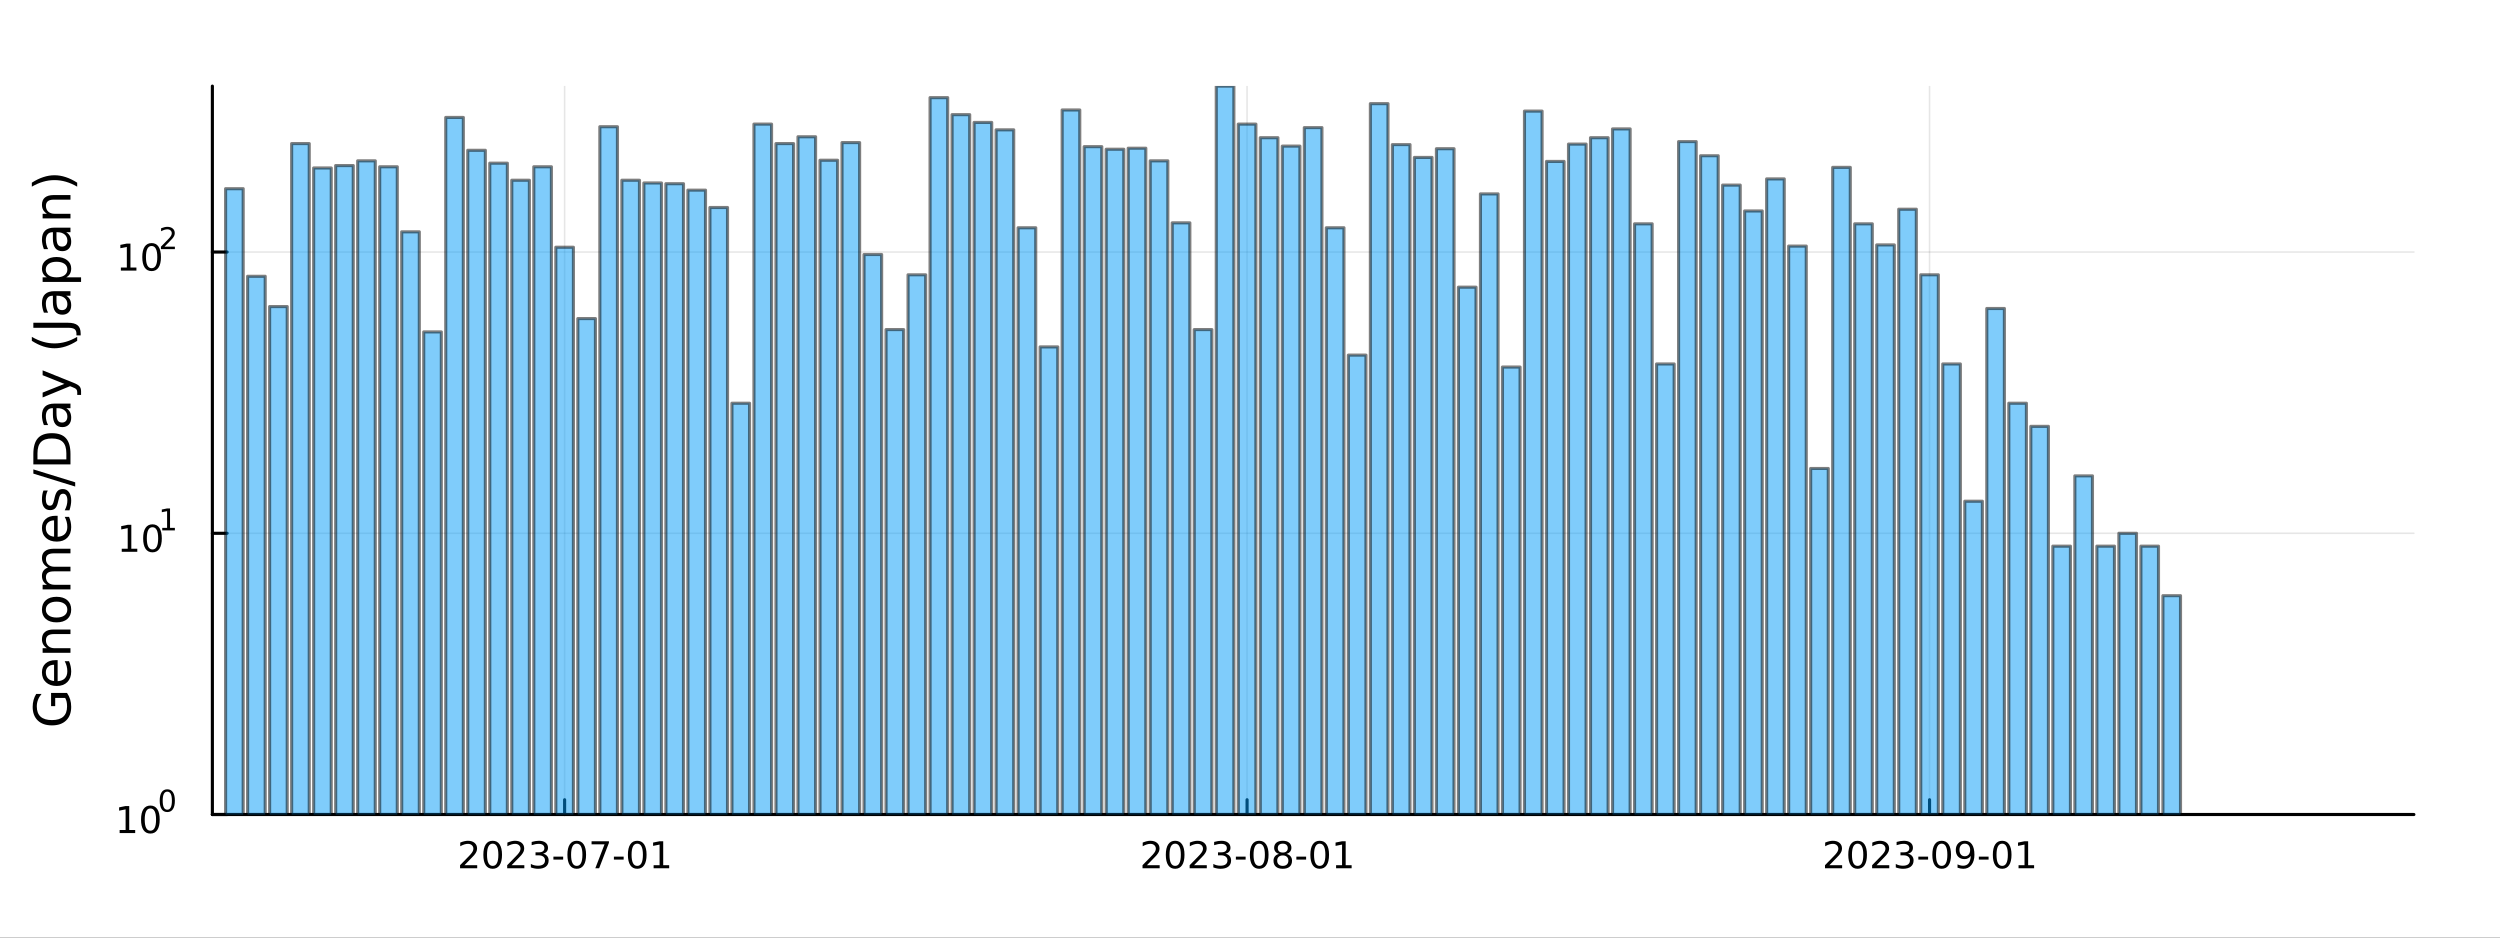 <?xml version="1.0" encoding="utf-8"?>
<svg xmlns="http://www.w3.org/2000/svg" xmlns:xlink="http://www.w3.org/1999/xlink" width="800" height="300" viewBox="0 0 3200 1200">
<rect x="0" y="0" width="3200" height="1200" fill="#333333" stroke="none"/>
<defs>
  <clipPath id="clip030">
    <rect x="0" y="0" width="3200" height="1200"/>
  </clipPath>
</defs>
<path clip-path="url(#clip030)" d="
M0 1200 L3200 1200 L3200 0 L0 0  Z
  " fill="#ffffff" fill-rule="evenodd" fill-opacity="1"/>
<defs>
  <clipPath id="clip031">
    <rect x="640" y="0" width="2241" height="1200"/>
  </clipPath>
</defs>
<path clip-path="url(#clip030)" d="
M271.839 1042.58 L3089.76 1042.58 L3089.76 110.236 L271.839 110.236  Z
  " fill="#ffffff" fill-rule="evenodd" fill-opacity="1"/>
<defs>
  <clipPath id="clip032">
    <rect x="271" y="110" width="2819" height="933"/>
  </clipPath>
</defs>
<polyline clip-path="url(#clip032)" style="stroke:#000000; stroke-linecap:round; stroke-linejoin:round; stroke-width:2; stroke-opacity:0.1; fill:none" points="
  722.707,1042.58 722.707,110.236 
  "/>
<polyline clip-path="url(#clip032)" style="stroke:#000000; stroke-linecap:round; stroke-linejoin:round; stroke-width:2; stroke-opacity:0.1; fill:none" points="
  1596.26,1042.58 1596.26,110.236 
  "/>
<polyline clip-path="url(#clip032)" style="stroke:#000000; stroke-linecap:round; stroke-linejoin:round; stroke-width:2; stroke-opacity:0.1; fill:none" points="
  2469.82,1042.58 2469.82,110.236 
  "/>
<polyline clip-path="url(#clip030)" style="stroke:#000000; stroke-linecap:round; stroke-linejoin:round; stroke-width:4; stroke-opacity:1; fill:none" points="
  271.839,1042.58 3089.76,1042.58 
  "/>
<polyline clip-path="url(#clip030)" style="stroke:#000000; stroke-linecap:round; stroke-linejoin:round; stroke-width:4; stroke-opacity:1; fill:none" points="
  722.707,1042.58 722.707,1023.68 
  "/>
<polyline clip-path="url(#clip030)" style="stroke:#000000; stroke-linecap:round; stroke-linejoin:round; stroke-width:4; stroke-opacity:1; fill:none" points="
  1596.26,1042.58 1596.26,1023.68 
  "/>
<polyline clip-path="url(#clip030)" style="stroke:#000000; stroke-linecap:round; stroke-linejoin:round; stroke-width:4; stroke-opacity:1; fill:none" points="
  2469.82,1042.58 2469.82,1023.68 
  "/>
<path clip-path="url(#clip030)" d="M594.502 1107.44 L610.821 1107.44 L610.821 1111.38 L588.877 1111.38 L588.877 1107.44 Q591.539 1104.69 596.122 1100.06 Q600.729 1095.4 601.909 1094.06 Q604.155 1091.54 605.034 1089.8 Q605.937 1088.04 605.937 1086.35 Q605.937 1083.6 603.993 1081.86 Q602.071 1080.13 598.969 1080.13 Q596.77 1080.13 594.317 1080.89 Q591.886 1081.65 589.108 1083.2 L589.108 1078.48 Q591.932 1077.35 594.386 1076.77 Q596.84 1076.19 598.877 1076.19 Q604.247 1076.19 607.442 1078.88 Q610.636 1081.56 610.636 1086.05 Q610.636 1088.18 609.826 1090.1 Q609.039 1092 606.932 1094.59 Q606.354 1095.26 603.252 1098.48 Q600.15 1101.68 594.502 1107.44 Z" fill="#000000" fill-rule="evenodd" fill-opacity="1" /><path clip-path="url(#clip030)" d="M630.636 1079.89 Q627.025 1079.89 625.196 1083.46 Q623.391 1087 623.391 1094.13 Q623.391 1101.24 625.196 1104.8 Q627.025 1108.34 630.636 1108.34 Q634.27 1108.34 636.076 1104.8 Q637.904 1101.24 637.904 1094.13 Q637.904 1087 636.076 1083.46 Q634.27 1079.89 630.636 1079.89 M630.636 1076.19 Q636.446 1076.19 639.502 1080.8 Q642.58 1085.38 642.58 1094.13 Q642.58 1102.86 639.502 1107.46 Q636.446 1112.05 630.636 1112.05 Q624.826 1112.05 621.747 1107.46 Q618.691 1102.86 618.691 1094.13 Q618.691 1085.38 621.747 1080.8 Q624.826 1076.19 630.636 1076.19 Z" fill="#000000" fill-rule="evenodd" fill-opacity="1" /><path clip-path="url(#clip030)" d="M654.826 1107.44 L671.145 1107.44 L671.145 1111.38 L649.201 1111.38 L649.201 1107.44 Q651.863 1104.69 656.446 1100.06 Q661.052 1095.4 662.233 1094.06 Q664.478 1091.54 665.358 1089.8 Q666.261 1088.04 666.261 1086.35 Q666.261 1083.6 664.316 1081.86 Q662.395 1080.13 659.293 1080.13 Q657.094 1080.13 654.64 1080.89 Q652.21 1081.65 649.432 1083.2 L649.432 1078.48 Q652.256 1077.35 654.71 1076.77 Q657.164 1076.19 659.201 1076.19 Q664.571 1076.19 667.765 1078.88 Q670.96 1081.56 670.96 1086.05 Q670.96 1088.18 670.15 1090.1 Q669.363 1092 667.256 1094.59 Q666.677 1095.26 663.576 1098.48 Q660.474 1101.68 654.826 1107.44 Z" fill="#000000" fill-rule="evenodd" fill-opacity="1" /><path clip-path="url(#clip030)" d="M695.126 1092.74 Q698.483 1093.46 700.358 1095.73 Q702.256 1098 702.256 1101.33 Q702.256 1106.45 698.737 1109.25 Q695.219 1112.05 688.737 1112.05 Q686.562 1112.05 684.247 1111.61 Q681.955 1111.19 679.501 1110.33 L679.501 1105.82 Q681.446 1106.95 683.761 1107.53 Q686.075 1108.11 688.599 1108.11 Q692.997 1108.11 695.288 1106.38 Q697.603 1104.64 697.603 1101.33 Q697.603 1098.27 695.45 1096.56 Q693.321 1094.82 689.501 1094.82 L685.474 1094.82 L685.474 1090.98 L689.686 1090.98 Q693.136 1090.98 694.964 1089.62 Q696.793 1088.23 696.793 1085.64 Q696.793 1082.97 694.895 1081.56 Q693.02 1080.13 689.501 1080.13 Q687.58 1080.13 685.381 1080.54 Q683.182 1080.96 680.543 1081.84 L680.543 1077.67 Q683.205 1076.93 685.52 1076.56 Q687.858 1076.19 689.918 1076.19 Q695.242 1076.19 698.344 1078.62 Q701.446 1081.03 701.446 1085.15 Q701.446 1088.02 699.802 1090.01 Q698.159 1091.98 695.126 1092.74 Z" fill="#000000" fill-rule="evenodd" fill-opacity="1" /><path clip-path="url(#clip030)" d="M708.367 1096.49 L720.844 1096.49 L720.844 1100.29 L708.367 1100.29 L708.367 1096.49 Z" fill="#000000" fill-rule="evenodd" fill-opacity="1" /><path clip-path="url(#clip030)" d="M738.228 1079.89 Q734.617 1079.89 732.788 1083.46 Q730.983 1087 730.983 1094.13 Q730.983 1101.24 732.788 1104.8 Q734.617 1108.34 738.228 1108.34 Q741.862 1108.34 743.668 1104.8 Q745.496 1101.24 745.496 1094.13 Q745.496 1087 743.668 1083.46 Q741.862 1079.89 738.228 1079.89 M738.228 1076.19 Q744.038 1076.19 747.094 1080.8 Q750.172 1085.38 750.172 1094.13 Q750.172 1102.86 747.094 1107.46 Q744.038 1112.05 738.228 1112.05 Q732.418 1112.05 729.339 1107.46 Q726.284 1102.86 726.284 1094.13 Q726.284 1085.38 729.339 1080.8 Q732.418 1076.19 738.228 1076.19 Z" fill="#000000" fill-rule="evenodd" fill-opacity="1" /><path clip-path="url(#clip030)" d="M757.209 1076.82 L779.431 1076.82 L779.431 1078.81 L766.885 1111.38 L762.001 1111.38 L773.806 1080.75 L757.209 1080.75 L757.209 1076.82 Z" fill="#000000" fill-rule="evenodd" fill-opacity="1" /><path clip-path="url(#clip030)" d="M785.797 1096.49 L798.274 1096.49 L798.274 1100.29 L785.797 1100.29 L785.797 1096.49 Z" fill="#000000" fill-rule="evenodd" fill-opacity="1" /><path clip-path="url(#clip030)" d="M815.658 1079.89 Q812.047 1079.89 810.218 1083.46 Q808.413 1087 808.413 1094.13 Q808.413 1101.24 810.218 1104.8 Q812.047 1108.34 815.658 1108.34 Q819.292 1108.34 821.098 1104.8 Q822.927 1101.24 822.927 1094.13 Q822.927 1087 821.098 1083.46 Q819.292 1079.89 815.658 1079.89 M815.658 1076.19 Q821.468 1076.19 824.524 1080.8 Q827.602 1085.38 827.602 1094.13 Q827.602 1102.86 824.524 1107.46 Q821.468 1112.05 815.658 1112.05 Q809.848 1112.05 806.769 1107.46 Q803.714 1102.86 803.714 1094.13 Q803.714 1085.38 806.769 1080.8 Q809.848 1076.19 815.658 1076.19 Z" fill="#000000" fill-rule="evenodd" fill-opacity="1" /><path clip-path="url(#clip030)" d="M836.63 1107.44 L844.269 1107.44 L844.269 1081.07 L835.959 1082.74 L835.959 1078.48 L844.223 1076.82 L848.899 1076.82 L848.899 1107.44 L856.537 1107.44 L856.537 1111.38 L836.63 1111.38 L836.63 1107.44 Z" fill="#000000" fill-rule="evenodd" fill-opacity="1" /><path clip-path="url(#clip030)" d="M1468.06 1107.44 L1484.38 1107.44 L1484.38 1111.38 L1462.43 1111.38 L1462.43 1107.44 Q1465.1 1104.69 1469.68 1100.06 Q1474.29 1095.4 1475.47 1094.06 Q1477.71 1091.54 1478.59 1089.8 Q1479.49 1088.04 1479.49 1086.35 Q1479.49 1083.6 1477.55 1081.86 Q1475.63 1080.13 1472.53 1080.13 Q1470.33 1080.13 1467.87 1080.89 Q1465.44 1081.65 1462.66 1083.2 L1462.66 1078.48 Q1465.49 1077.35 1467.94 1076.77 Q1470.4 1076.19 1472.43 1076.19 Q1477.8 1076.19 1481 1078.88 Q1484.19 1081.56 1484.19 1086.05 Q1484.19 1088.18 1483.38 1090.1 Q1482.6 1092 1480.49 1094.59 Q1479.91 1095.26 1476.81 1098.48 Q1473.71 1101.68 1468.06 1107.44 Z" fill="#000000" fill-rule="evenodd" fill-opacity="1" /><path clip-path="url(#clip030)" d="M1504.19 1079.89 Q1500.58 1079.89 1498.75 1083.46 Q1496.95 1087 1496.95 1094.13 Q1496.95 1101.24 1498.75 1104.8 Q1500.58 1108.34 1504.19 1108.34 Q1507.83 1108.34 1509.63 1104.8 Q1511.46 1101.24 1511.46 1094.13 Q1511.46 1087 1509.63 1083.46 Q1507.83 1079.89 1504.19 1079.89 M1504.19 1076.19 Q1510 1076.19 1513.06 1080.8 Q1516.14 1085.38 1516.14 1094.13 Q1516.14 1102.86 1513.06 1107.46 Q1510 1112.05 1504.19 1112.05 Q1498.38 1112.05 1495.3 1107.46 Q1492.25 1102.86 1492.25 1094.13 Q1492.25 1085.38 1495.3 1080.8 Q1498.38 1076.19 1504.19 1076.19 Z" fill="#000000" fill-rule="evenodd" fill-opacity="1" /><path clip-path="url(#clip030)" d="M1528.38 1107.44 L1544.7 1107.44 L1544.7 1111.38 L1522.76 1111.38 L1522.76 1107.44 Q1525.42 1104.69 1530 1100.06 Q1534.61 1095.4 1535.79 1094.06 Q1538.03 1091.54 1538.91 1089.8 Q1539.82 1088.04 1539.82 1086.35 Q1539.82 1083.6 1537.87 1081.86 Q1535.95 1080.13 1532.85 1080.13 Q1530.65 1080.13 1528.2 1080.89 Q1525.77 1081.65 1522.99 1083.2 L1522.99 1078.48 Q1525.81 1077.35 1528.27 1076.77 Q1530.72 1076.19 1532.76 1076.19 Q1538.13 1076.19 1541.32 1078.88 Q1544.52 1081.56 1544.52 1086.05 Q1544.52 1088.18 1543.71 1090.1 Q1542.92 1092 1540.81 1094.59 Q1540.23 1095.26 1537.13 1098.48 Q1534.03 1101.68 1528.38 1107.44 Z" fill="#000000" fill-rule="evenodd" fill-opacity="1" /><path clip-path="url(#clip030)" d="M1568.68 1092.74 Q1572.04 1093.46 1573.91 1095.73 Q1575.81 1098 1575.81 1101.33 Q1575.81 1106.45 1572.29 1109.25 Q1568.78 1112.05 1562.29 1112.05 Q1560.12 1112.05 1557.8 1111.61 Q1555.51 1111.19 1553.06 1110.33 L1553.06 1105.82 Q1555 1106.95 1557.32 1107.53 Q1559.63 1108.11 1562.16 1108.11 Q1566.55 1108.11 1568.84 1106.38 Q1571.16 1104.64 1571.16 1101.33 Q1571.16 1098.27 1569.01 1096.56 Q1566.88 1094.82 1563.06 1094.82 L1559.03 1094.82 L1559.03 1090.98 L1563.24 1090.98 Q1566.69 1090.98 1568.52 1089.62 Q1570.35 1088.23 1570.35 1085.64 Q1570.35 1082.97 1568.45 1081.56 Q1566.58 1080.13 1563.06 1080.13 Q1561.14 1080.13 1558.94 1080.54 Q1556.74 1080.96 1554.1 1081.84 L1554.1 1077.67 Q1556.76 1076.93 1559.08 1076.56 Q1561.41 1076.19 1563.47 1076.19 Q1568.8 1076.19 1571.9 1078.62 Q1575 1081.03 1575 1085.15 Q1575 1088.02 1573.36 1090.01 Q1571.72 1091.98 1568.68 1092.74 Z" fill="#000000" fill-rule="evenodd" fill-opacity="1" /><path clip-path="url(#clip030)" d="M1581.92 1096.49 L1594.4 1096.49 L1594.4 1100.29 L1581.92 1100.29 L1581.92 1096.49 Z" fill="#000000" fill-rule="evenodd" fill-opacity="1" /><path clip-path="url(#clip030)" d="M1611.78 1079.89 Q1608.17 1079.89 1606.34 1083.46 Q1604.54 1087 1604.54 1094.13 Q1604.54 1101.24 1606.34 1104.8 Q1608.17 1108.34 1611.78 1108.34 Q1615.42 1108.34 1617.22 1104.8 Q1619.05 1101.24 1619.05 1094.13 Q1619.05 1087 1617.22 1083.46 Q1615.42 1079.89 1611.78 1079.89 M1611.78 1076.19 Q1617.59 1076.19 1620.65 1080.8 Q1623.73 1085.38 1623.73 1094.13 Q1623.73 1102.86 1620.65 1107.46 Q1617.59 1112.05 1611.78 1112.05 Q1605.97 1112.05 1602.9 1107.46 Q1599.84 1102.86 1599.84 1094.13 Q1599.84 1085.38 1602.9 1080.8 Q1605.97 1076.19 1611.78 1076.19 Z" fill="#000000" fill-rule="evenodd" fill-opacity="1" /><path clip-path="url(#clip030)" d="M1641.95 1094.96 Q1638.61 1094.96 1636.69 1096.75 Q1634.79 1098.53 1634.79 1101.65 Q1634.79 1104.78 1636.69 1106.56 Q1638.61 1108.34 1641.95 1108.34 Q1645.28 1108.34 1647.2 1106.56 Q1649.12 1104.76 1649.12 1101.65 Q1649.12 1098.53 1647.2 1096.75 Q1645.3 1094.96 1641.95 1094.96 M1637.27 1092.97 Q1634.26 1092.23 1632.57 1090.17 Q1630.9 1088.11 1630.9 1085.15 Q1630.9 1081.01 1633.84 1078.6 Q1636.81 1076.19 1641.95 1076.19 Q1647.11 1076.19 1650.05 1078.6 Q1652.99 1081.01 1652.99 1085.15 Q1652.99 1088.11 1651.3 1090.17 Q1649.63 1092.23 1646.65 1092.97 Q1650.03 1093.76 1651.9 1096.05 Q1653.8 1098.34 1653.8 1101.65 Q1653.8 1106.68 1650.72 1109.36 Q1647.66 1112.05 1641.95 1112.05 Q1636.23 1112.05 1633.15 1109.36 Q1630.09 1106.68 1630.09 1101.65 Q1630.09 1098.34 1631.99 1096.05 Q1633.89 1093.76 1637.27 1092.97 M1635.56 1085.59 Q1635.56 1088.27 1637.22 1089.78 Q1638.91 1091.28 1641.95 1091.28 Q1644.96 1091.28 1646.65 1089.78 Q1648.36 1088.27 1648.36 1085.59 Q1648.36 1082.9 1646.65 1081.4 Q1644.96 1079.89 1641.95 1079.89 Q1638.91 1079.89 1637.22 1081.4 Q1635.56 1082.9 1635.56 1085.59 Z" fill="#000000" fill-rule="evenodd" fill-opacity="1" /><path clip-path="url(#clip030)" d="M1659.35 1096.49 L1671.83 1096.49 L1671.83 1100.29 L1659.35 1100.29 L1659.35 1096.49 Z" fill="#000000" fill-rule="evenodd" fill-opacity="1" /><path clip-path="url(#clip030)" d="M1689.21 1079.89 Q1685.6 1079.89 1683.77 1083.46 Q1681.97 1087 1681.97 1094.13 Q1681.97 1101.24 1683.77 1104.8 Q1685.6 1108.34 1689.21 1108.34 Q1692.85 1108.34 1694.65 1104.8 Q1696.48 1101.24 1696.48 1094.13 Q1696.48 1087 1694.65 1083.46 Q1692.85 1079.89 1689.21 1079.89 M1689.21 1076.19 Q1695.02 1076.19 1698.08 1080.8 Q1701.16 1085.38 1701.16 1094.13 Q1701.16 1102.86 1698.08 1107.46 Q1695.02 1112.05 1689.21 1112.05 Q1683.4 1112.05 1680.33 1107.46 Q1677.27 1102.86 1677.27 1094.13 Q1677.27 1085.38 1680.33 1080.8 Q1683.4 1076.19 1689.21 1076.19 Z" fill="#000000" fill-rule="evenodd" fill-opacity="1" /><path clip-path="url(#clip030)" d="M1710.19 1107.44 L1717.83 1107.44 L1717.83 1081.07 L1709.52 1082.74 L1709.52 1078.48 L1717.78 1076.82 L1722.46 1076.82 L1722.46 1107.44 L1730.09 1107.44 L1730.09 1111.38 L1710.19 1111.38 L1710.19 1107.44 Z" fill="#000000" fill-rule="evenodd" fill-opacity="1" /><path clip-path="url(#clip030)" d="M2341.62 1107.44 L2357.93 1107.44 L2357.93 1111.38 L2335.99 1111.38 L2335.99 1107.44 Q2338.65 1104.69 2343.24 1100.06 Q2347.84 1095.4 2349.02 1094.06 Q2351.27 1091.54 2352.15 1089.8 Q2353.05 1088.04 2353.05 1086.35 Q2353.05 1083.6 2351.11 1081.86 Q2349.18 1080.13 2346.08 1080.13 Q2343.88 1080.13 2341.43 1080.89 Q2339 1081.65 2336.22 1083.2 L2336.22 1078.48 Q2339.05 1077.35 2341.5 1076.77 Q2343.95 1076.19 2345.99 1076.19 Q2351.36 1076.19 2354.55 1078.88 Q2357.75 1081.56 2357.75 1086.05 Q2357.75 1088.18 2356.94 1090.1 Q2356.15 1092 2354.05 1094.59 Q2353.47 1095.26 2350.36 1098.48 Q2347.26 1101.68 2341.62 1107.44 Z" fill="#000000" fill-rule="evenodd" fill-opacity="1" /><path clip-path="url(#clip030)" d="M2377.75 1079.89 Q2374.14 1079.89 2372.31 1083.46 Q2370.5 1087 2370.5 1094.13 Q2370.5 1101.24 2372.31 1104.8 Q2374.14 1108.34 2377.75 1108.34 Q2381.38 1108.34 2383.19 1104.8 Q2385.02 1101.24 2385.02 1094.13 Q2385.02 1087 2383.19 1083.46 Q2381.38 1079.89 2377.75 1079.89 M2377.75 1076.19 Q2383.56 1076.19 2386.61 1080.8 Q2389.69 1085.38 2389.69 1094.13 Q2389.69 1102.86 2386.61 1107.46 Q2383.56 1112.05 2377.75 1112.05 Q2371.94 1112.05 2368.86 1107.46 Q2365.8 1102.86 2365.8 1094.13 Q2365.8 1085.38 2368.86 1080.8 Q2371.94 1076.19 2377.75 1076.19 Z" fill="#000000" fill-rule="evenodd" fill-opacity="1" /><path clip-path="url(#clip030)" d="M2401.94 1107.44 L2418.26 1107.44 L2418.26 1111.38 L2396.31 1111.38 L2396.31 1107.44 Q2398.98 1104.69 2403.56 1100.06 Q2408.17 1095.4 2409.35 1094.06 Q2411.59 1091.54 2412.47 1089.8 Q2413.37 1088.04 2413.37 1086.35 Q2413.37 1083.6 2411.43 1081.86 Q2409.51 1080.13 2406.41 1080.13 Q2404.21 1080.13 2401.75 1080.89 Q2399.32 1081.65 2396.55 1083.2 L2396.55 1078.48 Q2399.37 1077.35 2401.82 1076.77 Q2404.28 1076.19 2406.31 1076.19 Q2411.68 1076.19 2414.88 1078.88 Q2418.07 1081.56 2418.07 1086.05 Q2418.07 1088.18 2417.26 1090.1 Q2416.48 1092 2414.37 1094.59 Q2413.79 1095.26 2410.69 1098.48 Q2407.59 1101.68 2401.94 1107.44 Z" fill="#000000" fill-rule="evenodd" fill-opacity="1" /><path clip-path="url(#clip030)" d="M2442.24 1092.74 Q2445.6 1093.46 2447.47 1095.73 Q2449.37 1098 2449.37 1101.33 Q2449.37 1106.45 2445.85 1109.25 Q2442.33 1112.05 2435.85 1112.05 Q2433.67 1112.05 2431.36 1111.61 Q2429.07 1111.19 2426.61 1110.33 L2426.61 1105.82 Q2428.56 1106.95 2430.87 1107.53 Q2433.19 1108.11 2435.71 1108.11 Q2440.11 1108.11 2442.4 1106.38 Q2444.72 1104.64 2444.72 1101.33 Q2444.72 1098.27 2442.56 1096.56 Q2440.43 1094.82 2436.61 1094.82 L2432.59 1094.82 L2432.59 1090.98 L2436.8 1090.98 Q2440.25 1090.98 2442.08 1089.62 Q2443.91 1088.23 2443.91 1085.64 Q2443.91 1082.97 2442.01 1081.56 Q2440.13 1080.13 2436.61 1080.13 Q2434.69 1080.13 2432.49 1080.54 Q2430.3 1080.96 2427.66 1081.84 L2427.66 1077.67 Q2430.32 1076.93 2432.63 1076.56 Q2434.97 1076.19 2437.03 1076.19 Q2442.36 1076.19 2445.46 1078.62 Q2448.56 1081.03 2448.56 1085.15 Q2448.56 1088.02 2446.92 1090.01 Q2445.27 1091.98 2442.24 1092.74 Z" fill="#000000" fill-rule="evenodd" fill-opacity="1" /><path clip-path="url(#clip030)" d="M2455.48 1096.49 L2467.96 1096.49 L2467.96 1100.29 L2455.48 1100.29 L2455.48 1096.49 Z" fill="#000000" fill-rule="evenodd" fill-opacity="1" /><path clip-path="url(#clip030)" d="M2485.34 1079.89 Q2481.73 1079.89 2479.9 1083.46 Q2478.1 1087 2478.1 1094.13 Q2478.1 1101.24 2479.9 1104.8 Q2481.73 1108.34 2485.34 1108.34 Q2488.98 1108.34 2490.78 1104.8 Q2492.61 1101.24 2492.61 1094.13 Q2492.61 1087 2490.78 1083.46 Q2488.98 1079.89 2485.34 1079.89 M2485.34 1076.19 Q2491.15 1076.19 2494.21 1080.8 Q2497.29 1085.38 2497.29 1094.13 Q2497.29 1102.86 2494.21 1107.46 Q2491.15 1112.05 2485.34 1112.05 Q2479.53 1112.05 2476.45 1107.46 Q2473.4 1102.86 2473.4 1094.13 Q2473.4 1085.38 2476.45 1080.8 Q2479.53 1076.19 2485.34 1076.19 Z" fill="#000000" fill-rule="evenodd" fill-opacity="1" /><path clip-path="url(#clip030)" d="M2505.64 1110.66 L2505.64 1106.4 Q2507.4 1107.23 2509.21 1107.67 Q2511.01 1108.11 2512.75 1108.11 Q2517.38 1108.11 2519.81 1105.01 Q2522.26 1101.89 2522.61 1095.54 Q2521.27 1097.53 2519.21 1098.6 Q2517.15 1099.66 2514.65 1099.66 Q2509.46 1099.66 2506.43 1096.54 Q2503.42 1093.39 2503.42 1087.95 Q2503.42 1082.63 2506.57 1079.41 Q2509.72 1076.19 2514.95 1076.19 Q2520.94 1076.19 2524.09 1080.8 Q2527.26 1085.38 2527.26 1094.13 Q2527.26 1102.3 2523.37 1107.19 Q2519.51 1112.05 2512.96 1112.05 Q2511.2 1112.05 2509.39 1111.7 Q2507.59 1111.35 2505.64 1110.66 M2514.95 1096.01 Q2518.1 1096.01 2519.92 1093.85 Q2521.78 1091.7 2521.78 1087.95 Q2521.78 1084.22 2519.92 1082.07 Q2518.1 1079.89 2514.95 1079.89 Q2511.8 1079.89 2509.95 1082.07 Q2508.12 1084.22 2508.12 1087.95 Q2508.12 1091.7 2509.95 1093.85 Q2511.8 1096.01 2514.95 1096.01 Z" fill="#000000" fill-rule="evenodd" fill-opacity="1" /><path clip-path="url(#clip030)" d="M2532.91 1096.49 L2545.39 1096.49 L2545.39 1100.29 L2532.91 1100.29 L2532.91 1096.49 Z" fill="#000000" fill-rule="evenodd" fill-opacity="1" /><path clip-path="url(#clip030)" d="M2562.77 1079.89 Q2559.16 1079.89 2557.33 1083.46 Q2555.53 1087 2555.53 1094.13 Q2555.53 1101.24 2557.33 1104.8 Q2559.16 1108.34 2562.77 1108.34 Q2566.41 1108.34 2568.21 1104.8 Q2570.04 1101.24 2570.04 1094.13 Q2570.04 1087 2568.21 1083.46 Q2566.41 1079.89 2562.77 1079.89 M2562.77 1076.19 Q2568.58 1076.19 2571.64 1080.8 Q2574.72 1085.38 2574.72 1094.13 Q2574.72 1102.86 2571.64 1107.46 Q2568.58 1112.05 2562.77 1112.05 Q2556.96 1112.05 2553.88 1107.46 Q2550.83 1102.86 2550.83 1094.13 Q2550.83 1085.38 2553.88 1080.8 Q2556.96 1076.19 2562.77 1076.19 Z" fill="#000000" fill-rule="evenodd" fill-opacity="1" /><path clip-path="url(#clip030)" d="M2583.74 1107.44 L2591.38 1107.44 L2591.38 1081.07 L2583.07 1082.74 L2583.07 1078.48 L2591.34 1076.82 L2596.01 1076.82 L2596.01 1107.44 L2603.65 1107.44 L2603.65 1111.38 L2583.74 1111.38 L2583.74 1107.44 Z" fill="#000000" fill-rule="evenodd" fill-opacity="1" /><polyline clip-path="url(#clip032)" style="stroke:#000000; stroke-linecap:round; stroke-linejoin:round; stroke-width:2; stroke-opacity:0.1; fill:none" points="
  271.839,1042.58 3089.76,1042.58 
  "/>
<polyline clip-path="url(#clip032)" style="stroke:#000000; stroke-linecap:round; stroke-linejoin:round; stroke-width:2; stroke-opacity:0.1; fill:none" points="
  271.839,682.592 3089.76,682.592 
  "/>
<polyline clip-path="url(#clip032)" style="stroke:#000000; stroke-linecap:round; stroke-linejoin:round; stroke-width:2; stroke-opacity:0.1; fill:none" points="
  271.839,322.608 3089.76,322.608 
  "/>
<polyline clip-path="url(#clip030)" style="stroke:#000000; stroke-linecap:round; stroke-linejoin:round; stroke-width:4; stroke-opacity:1; fill:none" points="
  271.839,1042.58 271.839,110.236 
  "/>
<polyline clip-path="url(#clip030)" style="stroke:#000000; stroke-linecap:round; stroke-linejoin:round; stroke-width:4; stroke-opacity:1; fill:none" points="
  271.839,1042.58 290.737,1042.58 
  "/>
<polyline clip-path="url(#clip030)" style="stroke:#000000; stroke-linecap:round; stroke-linejoin:round; stroke-width:4; stroke-opacity:1; fill:none" points="
  271.839,682.592 290.737,682.592 
  "/>
<polyline clip-path="url(#clip030)" style="stroke:#000000; stroke-linecap:round; stroke-linejoin:round; stroke-width:4; stroke-opacity:1; fill:none" points="
  271.839,322.608 290.737,322.608 
  "/>
<path clip-path="url(#clip030)" d="M153.134 1062.37 L160.772 1062.37 L160.772 1036 L152.462 1037.67 L152.462 1033.41 L160.726 1031.74 L165.402 1031.74 L165.402 1062.37 L173.041 1062.37 L173.041 1066.3 L153.134 1066.3 L153.134 1062.37 Z" fill="#000000" fill-rule="evenodd" fill-opacity="1" /><path clip-path="url(#clip030)" d="M192.485 1034.82 Q188.874 1034.82 187.045 1038.39 Q185.24 1041.93 185.24 1049.06 Q185.24 1056.16 187.045 1059.73 Q188.874 1063.27 192.485 1063.27 Q196.119 1063.27 197.925 1059.73 Q199.754 1056.16 199.754 1049.06 Q199.754 1041.93 197.925 1038.39 Q196.119 1034.82 192.485 1034.82 M192.485 1031.12 Q198.295 1031.12 201.351 1035.72 Q204.43 1040.31 204.43 1049.06 Q204.43 1057.78 201.351 1062.39 Q198.295 1066.97 192.485 1066.97 Q186.675 1066.97 183.596 1062.39 Q180.541 1057.78 180.541 1049.06 Q180.541 1040.31 183.596 1035.72 Q186.675 1031.12 192.485 1031.12 Z" fill="#000000" fill-rule="evenodd" fill-opacity="1" /><path clip-path="url(#clip030)" d="M214.134 1013.31 Q211.2 1013.31 209.715 1016.21 Q208.248 1019.09 208.248 1024.88 Q208.248 1030.66 209.715 1033.55 Q211.2 1036.43 214.134 1036.43 Q217.087 1036.43 218.554 1033.55 Q220.04 1030.66 220.04 1024.88 Q220.04 1019.09 218.554 1016.21 Q217.087 1013.31 214.134 1013.31 M214.134 1010.31 Q218.855 1010.31 221.338 1014.05 Q223.839 1017.77 223.839 1024.88 Q223.839 1031.97 221.338 1035.71 Q218.855 1039.44 214.134 1039.44 Q209.414 1039.44 206.912 1035.71 Q204.43 1031.97 204.43 1024.88 Q204.43 1017.77 206.912 1014.05 Q209.414 1010.31 214.134 1010.31 Z" fill="#000000" fill-rule="evenodd" fill-opacity="1" /><path clip-path="url(#clip030)" d="M155.823 702.385 L163.462 702.385 L163.462 676.019 L155.152 677.686 L155.152 673.426 L163.416 671.76 L168.092 671.76 L168.092 702.385 L175.73 702.385 L175.73 706.32 L155.823 706.32 L155.823 702.385 Z" fill="#000000" fill-rule="evenodd" fill-opacity="1" /><path clip-path="url(#clip030)" d="M195.175 674.838 Q191.564 674.838 189.735 678.403 Q187.929 681.945 187.929 689.074 Q187.929 696.181 189.735 699.746 Q191.564 703.287 195.175 703.287 Q198.809 703.287 200.615 699.746 Q202.443 696.181 202.443 689.074 Q202.443 681.945 200.615 678.403 Q198.809 674.838 195.175 674.838 M195.175 671.135 Q200.985 671.135 204.04 675.741 Q207.119 680.324 207.119 689.074 Q207.119 697.801 204.04 702.408 Q200.985 706.991 195.175 706.991 Q189.365 706.991 186.286 702.408 Q183.23 697.801 183.23 689.074 Q183.23 680.324 186.286 675.741 Q189.365 671.135 195.175 671.135 Z" fill="#000000" fill-rule="evenodd" fill-opacity="1" /><path clip-path="url(#clip030)" d="M207.665 675.712 L213.871 675.712 L213.871 654.29 L207.119 655.644 L207.119 652.183 L213.833 650.829 L217.633 650.829 L217.633 675.712 L223.839 675.712 L223.839 678.909 L207.665 678.909 L207.665 675.712 Z" fill="#000000" fill-rule="evenodd" fill-opacity="1" /><path clip-path="url(#clip030)" d="M154.713 342.401 L162.352 342.401 L162.352 316.035 L154.042 317.702 L154.042 313.443 L162.306 311.776 L166.982 311.776 L166.982 342.401 L174.621 342.401 L174.621 346.336 L154.713 346.336 L154.713 342.401 Z" fill="#000000" fill-rule="evenodd" fill-opacity="1" /><path clip-path="url(#clip030)" d="M194.065 314.855 Q190.454 314.855 188.625 318.42 Q186.82 321.961 186.82 329.091 Q186.82 336.197 188.625 339.762 Q190.454 343.304 194.065 343.304 Q197.699 343.304 199.505 339.762 Q201.334 336.197 201.334 329.091 Q201.334 321.961 199.505 318.42 Q197.699 314.855 194.065 314.855 M194.065 311.151 Q199.875 311.151 202.931 315.757 Q206.009 320.341 206.009 329.091 Q206.009 337.818 202.931 342.424 Q199.875 347.007 194.065 347.007 Q188.255 347.007 185.176 342.424 Q182.121 337.818 182.121 329.091 Q182.121 320.341 185.176 315.757 Q188.255 311.151 194.065 311.151 Z" fill="#000000" fill-rule="evenodd" fill-opacity="1" /><path clip-path="url(#clip030)" d="M210.58 315.728 L223.839 315.728 L223.839 318.926 L206.009 318.926 L206.009 315.728 Q208.172 313.49 211.896 309.729 Q215.639 305.948 216.598 304.857 Q218.423 302.807 219.137 301.397 Q219.871 299.967 219.871 298.594 Q219.871 296.356 218.291 294.946 Q216.73 293.535 214.21 293.535 Q212.423 293.535 210.429 294.156 Q208.454 294.776 206.198 296.037 L206.198 292.2 Q208.492 291.278 210.486 290.808 Q212.479 290.338 214.134 290.338 Q218.498 290.338 221.093 292.52 Q223.689 294.701 223.689 298.35 Q223.689 300.08 223.03 301.641 Q222.391 303.184 220.68 305.29 Q220.209 305.835 217.689 308.45 Q215.169 311.045 210.58 315.728 Z" fill="#000000" fill-rule="evenodd" fill-opacity="1" /><path clip-path="url(#clip030)" d="M83.427 893.355 L70.664 893.355 L70.664 903.858 L65.38 903.858 L65.38 886.989 L85.782 886.989 Q88.424 890.713 89.793 895.201 Q91.129 899.688 91.129 904.781 Q91.129 915.921 84.636 922.223 Q78.111 928.493 66.494 928.493 Q54.845 928.493 48.352 922.223 Q41.827 915.921 41.827 904.781 Q41.827 900.134 42.973 895.964 Q44.119 891.763 46.347 888.23 L53.19 888.23 Q50.166 891.795 48.638 895.805 Q47.11 899.816 47.11 904.24 Q47.11 912.961 51.98 917.353 Q56.85 921.714 66.494 921.714 Q76.106 921.714 80.976 917.353 Q85.846 912.961 85.846 904.24 Q85.846 900.834 85.273 898.161 Q84.668 895.487 83.427 893.355 Z" fill="#000000" fill-rule="evenodd" fill-opacity="1" /><path clip-path="url(#clip030)" d="M70.918 845.007 L73.783 845.007 L73.783 871.934 Q79.83 871.552 83.013 868.305 Q86.164 865.027 86.164 859.203 Q86.164 855.829 85.337 852.678 Q84.509 849.495 82.854 846.376 L88.392 846.376 Q89.729 849.527 90.429 852.837 Q91.129 856.147 91.129 859.553 Q91.129 868.083 86.164 873.08 Q81.199 878.045 72.732 878.045 Q63.98 878.045 58.855 873.334 Q53.699 868.592 53.699 860.571 Q53.699 853.378 58.346 849.208 Q62.961 845.007 70.918 845.007 M69.2 850.863 Q64.393 850.927 61.529 853.569 Q58.664 856.179 58.664 860.507 Q58.664 865.409 61.433 868.369 Q64.202 871.297 69.231 871.743 L69.2 850.863 Z" fill="#000000" fill-rule="evenodd" fill-opacity="1" /><path clip-path="url(#clip030)" d="M68.69 805.762 L90.206 805.762 L90.206 811.619 L68.881 811.619 Q63.82 811.619 61.306 813.592 Q58.791 815.566 58.791 819.512 Q58.791 824.255 61.815 826.992 Q64.839 829.729 70.059 829.729 L90.206 829.729 L90.206 835.618 L54.558 835.618 L54.558 829.729 L60.096 829.729 Q56.882 827.629 55.29 824.796 Q53.699 821.931 53.699 818.207 Q53.699 812.064 57.518 808.913 Q61.306 805.762 68.69 805.762 Z" fill="#000000" fill-rule="evenodd" fill-opacity="1" /><path clip-path="url(#clip030)" d="M58.664 780.268 Q58.664 784.978 62.356 787.716 Q66.017 790.453 72.414 790.453 Q78.812 790.453 82.504 787.747 Q86.164 785.01 86.164 780.268 Q86.164 775.589 82.472 772.852 Q78.78 770.114 72.414 770.114 Q66.08 770.114 62.388 772.852 Q58.664 775.589 58.664 780.268 M53.699 780.268 Q53.699 772.629 58.664 768.268 Q63.63 763.908 72.414 763.908 Q81.167 763.908 86.164 768.268 Q91.129 772.629 91.129 780.268 Q91.129 787.938 86.164 792.299 Q81.167 796.628 72.414 796.628 Q63.63 796.628 58.664 792.299 Q53.699 787.938 53.699 780.268 Z" fill="#000000" fill-rule="evenodd" fill-opacity="1" /><path clip-path="url(#clip030)" d="M61.401 726.446 Q57.455 724.25 55.577 721.194 Q53.699 718.138 53.699 714.001 Q53.699 708.431 57.614 705.407 Q61.497 702.383 68.69 702.383 L90.206 702.383 L90.206 708.272 L68.881 708.272 Q63.757 708.272 61.274 710.086 Q58.791 711.9 58.791 715.624 Q58.791 720.175 61.815 722.817 Q64.839 725.459 70.059 725.459 L90.206 725.459 L90.206 731.347 L68.881 731.347 Q63.725 731.347 61.274 733.162 Q58.791 734.976 58.791 738.763 Q58.791 743.251 61.847 745.893 Q64.871 748.535 70.059 748.535 L90.206 748.535 L90.206 754.423 L54.558 754.423 L54.558 748.535 L60.096 748.535 Q56.818 746.529 55.259 743.729 Q53.699 740.928 53.699 737.076 Q53.699 733.193 55.672 730.488 Q57.646 727.751 61.401 726.446 Z" fill="#000000" fill-rule="evenodd" fill-opacity="1" /><path clip-path="url(#clip030)" d="M70.918 660.211 L73.783 660.211 L73.783 687.137 Q79.83 686.756 83.013 683.509 Q86.164 680.231 86.164 674.406 Q86.164 671.032 85.337 667.881 Q84.509 664.698 82.854 661.579 L88.392 661.579 Q89.729 664.73 90.429 668.04 Q91.129 671.35 91.129 674.756 Q91.129 683.286 86.164 688.283 Q81.199 693.249 72.732 693.249 Q63.98 693.249 58.855 688.538 Q53.699 683.795 53.699 675.775 Q53.699 668.581 58.346 664.412 Q62.961 660.211 70.918 660.211 M69.2 666.067 Q64.393 666.131 61.529 668.772 Q58.664 671.382 58.664 675.711 Q58.664 680.613 61.433 683.573 Q64.202 686.501 69.231 686.946 L69.2 666.067 Z" fill="#000000" fill-rule="evenodd" fill-opacity="1" /><path clip-path="url(#clip030)" d="M55.609 627.873 L61.147 627.873 Q59.874 630.355 59.237 633.029 Q58.601 635.703 58.601 638.567 Q58.601 642.928 59.937 645.124 Q61.274 647.288 63.948 647.288 Q65.985 647.288 67.162 645.729 Q68.308 644.169 69.359 639.458 L69.804 637.453 Q71.141 631.215 73.592 628.605 Q76.011 625.963 80.371 625.963 Q85.337 625.963 88.233 629.91 Q91.129 633.825 91.129 640.7 Q91.129 643.564 90.556 646.683 Q90.015 649.771 88.901 653.208 L82.854 653.208 Q84.541 649.962 85.4 646.811 Q86.228 643.66 86.228 640.572 Q86.228 636.435 84.827 634.207 Q83.395 631.979 80.817 631.979 Q78.43 631.979 77.157 633.602 Q75.883 635.193 74.706 640.636 L74.228 642.673 Q73.082 648.116 70.727 650.535 Q68.34 652.954 64.202 652.954 Q59.173 652.954 56.436 649.389 Q53.699 645.824 53.699 639.267 Q53.699 636.021 54.176 633.156 Q54.654 630.292 55.609 627.873 Z" fill="#000000" fill-rule="evenodd" fill-opacity="1" /><path clip-path="url(#clip030)" d="M42.686 606.229 L42.686 600.818 L96.254 617.369 L96.254 622.78 L42.686 606.229 Z" fill="#000000" fill-rule="evenodd" fill-opacity="1" /><path clip-path="url(#clip030)" d="M47.97 587.992 L84.923 587.992 L84.923 580.225 Q84.923 570.39 80.467 565.839 Q76.011 561.256 66.398 561.256 Q56.85 561.256 52.426 565.839 Q47.97 570.39 47.97 580.225 L47.97 587.992 M42.686 594.421 L42.686 581.212 Q42.686 567.399 48.447 560.937 Q54.176 554.476 66.398 554.476 Q78.684 554.476 84.445 560.969 Q90.206 567.462 90.206 581.212 L90.206 594.421 L42.686 594.421 Z" fill="#000000" fill-rule="evenodd" fill-opacity="1" /><path clip-path="url(#clip030)" d="M72.287 528.281 Q72.287 535.379 73.91 538.116 Q75.533 540.854 79.448 540.854 Q82.567 540.854 84.413 538.816 Q86.228 536.748 86.228 533.215 Q86.228 528.345 82.79 525.417 Q79.321 522.457 73.592 522.457 L72.287 522.457 L72.287 528.281 M69.868 516.6 L90.206 516.6 L90.206 522.457 L84.795 522.457 Q88.042 524.462 89.602 527.454 Q91.129 530.446 91.129 534.774 Q91.129 540.249 88.074 543.495 Q84.986 546.71 79.83 546.71 Q73.815 546.71 70.759 542.7 Q67.704 538.657 67.704 530.668 L67.704 522.457 L67.131 522.457 Q63.088 522.457 60.892 525.13 Q58.664 527.772 58.664 532.578 Q58.664 535.634 59.396 538.53 Q60.128 541.426 61.592 544.1 L56.182 544.1 Q54.94 540.885 54.336 537.862 Q53.699 534.838 53.699 531.973 Q53.699 524.239 57.709 520.42 Q61.72 516.6 69.868 516.6 Z" fill="#000000" fill-rule="evenodd" fill-opacity="1" /><path clip-path="url(#clip030)" d="M93.516 489.705 Q99.882 492.188 101.824 494.543 Q103.765 496.898 103.765 500.845 L103.765 505.524 L98.864 505.524 L98.864 502.086 Q98.864 499.667 97.718 498.331 Q96.572 496.994 92.307 495.371 L89.633 494.32 L54.558 508.739 L54.558 502.532 L82.44 491.392 L54.558 480.252 L54.558 474.045 L93.516 489.705 Z" fill="#000000" fill-rule="evenodd" fill-opacity="1" /><path clip-path="url(#clip030)" d="M40.745 431.172 Q48.065 435.437 55.227 437.506 Q62.388 439.575 69.74 439.575 Q77.093 439.575 84.318 437.506 Q91.511 435.406 98.8 431.172 L98.8 436.265 Q91.32 441.039 84.095 443.426 Q76.87 445.782 69.74 445.782 Q62.643 445.782 55.45 443.426 Q48.256 441.071 40.745 436.265 L40.745 431.172 Z" fill="#000000" fill-rule="evenodd" fill-opacity="1" /><path clip-path="url(#clip030)" d="M42.686 419.555 L42.686 413.126 L86.896 413.126 Q95.49 413.126 99.373 416.404 Q103.256 419.65 103.256 426.876 L103.256 429.326 L97.845 429.326 L97.845 427.321 Q97.845 423.056 95.458 421.306 Q93.071 419.555 86.896 419.555 L42.686 419.555 Z" fill="#000000" fill-rule="evenodd" fill-opacity="1" /><path clip-path="url(#clip030)" d="M72.287 384.384 Q72.287 391.482 73.91 394.219 Q75.533 396.957 79.448 396.957 Q82.567 396.957 84.413 394.92 Q86.228 392.851 86.228 389.318 Q86.228 384.448 82.79 381.52 Q79.321 378.56 73.592 378.56 L72.287 378.56 L72.287 384.384 M69.868 372.703 L90.206 372.703 L90.206 378.56 L84.795 378.56 Q88.042 380.565 89.602 383.557 Q91.129 386.549 91.129 390.877 Q91.129 396.352 88.074 399.598 Q84.986 402.813 79.83 402.813 Q73.815 402.813 70.759 398.803 Q67.704 394.761 67.704 386.772 L67.704 378.56 L67.131 378.56 Q63.088 378.56 60.892 381.233 Q58.664 383.875 58.664 388.681 Q58.664 391.737 59.396 394.633 Q60.128 397.53 61.592 400.203 L56.182 400.203 Q54.94 396.989 54.336 393.965 Q53.699 390.941 53.699 388.077 Q53.699 380.342 57.709 376.523 Q61.72 372.703 69.868 372.703 Z" fill="#000000" fill-rule="evenodd" fill-opacity="1" /><path clip-path="url(#clip030)" d="M84.859 354.975 L103.765 354.975 L103.765 360.863 L54.558 360.863 L54.558 354.975 L59.969 354.975 Q56.786 353.129 55.259 350.328 Q53.699 347.495 53.699 343.58 Q53.699 337.087 58.855 333.045 Q64.011 328.971 72.414 328.971 Q80.817 328.971 85.973 333.045 Q91.129 337.087 91.129 343.58 Q91.129 347.495 89.602 350.328 Q88.042 353.129 84.859 354.975 M72.414 335.05 Q65.953 335.05 62.293 337.724 Q58.601 340.366 58.601 345.013 Q58.601 349.66 62.293 352.333 Q65.953 354.975 72.414 354.975 Q78.875 354.975 82.567 352.333 Q86.228 349.66 86.228 345.013 Q86.228 340.366 82.567 337.724 Q78.875 335.05 72.414 335.05 Z" fill="#000000" fill-rule="evenodd" fill-opacity="1" /><path clip-path="url(#clip030)" d="M72.287 303.063 Q72.287 310.16 73.91 312.898 Q75.533 315.635 79.448 315.635 Q82.567 315.635 84.413 313.598 Q86.228 311.529 86.228 307.996 Q86.228 303.126 82.79 300.198 Q79.321 297.238 73.592 297.238 L72.287 297.238 L72.287 303.063 M69.868 291.381 L90.206 291.381 L90.206 297.238 L84.795 297.238 Q88.042 299.243 89.602 302.235 Q91.129 305.227 91.129 309.556 Q91.129 315.03 88.074 318.277 Q84.986 321.491 79.83 321.491 Q73.815 321.491 70.759 317.481 Q67.704 313.439 67.704 305.45 L67.704 297.238 L67.131 297.238 Q63.088 297.238 60.892 299.912 Q58.664 302.553 58.664 307.359 Q58.664 310.415 59.396 313.311 Q60.128 316.208 61.592 318.881 L56.182 318.881 Q54.94 315.667 54.336 312.643 Q53.699 309.619 53.699 306.755 Q53.699 299.02 57.709 295.201 Q61.72 291.381 69.868 291.381 Z" fill="#000000" fill-rule="evenodd" fill-opacity="1" /><path clip-path="url(#clip030)" d="M68.69 249.686 L90.206 249.686 L90.206 255.543 L68.881 255.543 Q63.82 255.543 61.306 257.516 Q58.791 259.489 58.791 263.436 Q58.791 268.178 61.815 270.916 Q64.839 273.653 70.059 273.653 L90.206 273.653 L90.206 279.541 L54.558 279.541 L54.558 273.653 L60.096 273.653 Q56.882 271.552 55.29 268.72 Q53.699 265.855 53.699 262.131 Q53.699 255.988 57.518 252.837 Q61.306 249.686 68.69 249.686 Z" fill="#000000" fill-rule="evenodd" fill-opacity="1" /><path clip-path="url(#clip030)" d="M40.745 238.928 L40.745 233.835 Q48.256 229.061 55.45 226.706 Q62.643 224.319 69.74 224.319 Q76.87 224.319 84.095 226.706 Q91.32 229.061 98.8 233.835 L98.8 238.928 Q91.511 234.695 84.318 232.626 Q77.093 230.525 69.74 230.525 Q62.388 230.525 55.227 232.626 Q48.065 234.695 40.745 238.928 Z" fill="#000000" fill-rule="evenodd" fill-opacity="1" /><path clip-path="url(#clip032)" d="
M288.747 241.501 L288.747 1042.58 L311.29 1042.58 L311.29 241.501 L288.747 241.501 L288.747 241.501  Z
  " fill="#009af9" fill-rule="evenodd" fill-opacity="0.5"/>
<polyline clip-path="url(#clip032)" style="stroke:#000000; stroke-linecap:round; stroke-linejoin:round; stroke-width:4; stroke-opacity:0.5; fill:none" points="
  288.747,241.501 288.747,1042.58 311.29,1042.58 311.29,241.501 288.747,241.501 
  "/>
<path clip-path="url(#clip032)" d="
M316.926 353.634 L316.926 1042.58 L339.469 1042.58 L339.469 353.634 L316.926 353.634 L316.926 353.634  Z
  " fill="#009af9" fill-rule="evenodd" fill-opacity="0.5"/>
<polyline clip-path="url(#clip032)" style="stroke:#000000; stroke-linecap:round; stroke-linejoin:round; stroke-width:4; stroke-opacity:0.5; fill:none" points="
  316.926,353.634 316.926,1042.58 339.469,1042.58 339.469,353.634 316.926,353.634 
  "/>
<path clip-path="url(#clip032)" d="
M345.105 392.38 L345.105 1042.58 L367.649 1042.58 L367.649 392.38 L345.105 392.38 L345.105 392.38  Z
  " fill="#009af9" fill-rule="evenodd" fill-opacity="0.5"/>
<polyline clip-path="url(#clip032)" style="stroke:#000000; stroke-linecap:round; stroke-linejoin:round; stroke-width:4; stroke-opacity:0.5; fill:none" points="
  345.105,392.38 345.105,1042.58 367.649,1042.58 367.649,392.38 345.105,392.38 
  "/>
<path clip-path="url(#clip032)" d="
M373.285 183.796 L373.285 1042.58 L395.828 1042.58 L395.828 183.796 L373.285 183.796 L373.285 183.796  Z
  " fill="#009af9" fill-rule="evenodd" fill-opacity="0.5"/>
<polyline clip-path="url(#clip032)" style="stroke:#000000; stroke-linecap:round; stroke-linejoin:round; stroke-width:4; stroke-opacity:0.5; fill:none" points="
  373.285,183.796 373.285,1042.58 395.828,1042.58 395.828,183.796 373.285,183.796 
  "/>
<path clip-path="url(#clip032)" d="
M401.464 215.026 L401.464 1042.58 L424.007 1042.58 L424.007 215.026 L401.464 215.026 L401.464 215.026  Z
  " fill="#009af9" fill-rule="evenodd" fill-opacity="0.5"/>
<polyline clip-path="url(#clip032)" style="stroke:#000000; stroke-linecap:round; stroke-linejoin:round; stroke-width:4; stroke-opacity:0.5; fill:none" points="
  401.464,215.026 401.464,1042.58 424.007,1042.58 424.007,215.026 401.464,215.026 
  "/>
<path clip-path="url(#clip032)" d="
M429.643 211.915 L429.643 1042.58 L452.186 1042.58 L452.186 211.915 L429.643 211.915 L429.643 211.915  Z
  " fill="#009af9" fill-rule="evenodd" fill-opacity="0.5"/>
<polyline clip-path="url(#clip032)" style="stroke:#000000; stroke-linecap:round; stroke-linejoin:round; stroke-width:4; stroke-opacity:0.5; fill:none" points="
  429.643,211.915 429.643,1042.58 452.186,1042.58 452.186,211.915 429.643,211.915 
  "/>
<path clip-path="url(#clip032)" d="
M457.822 205.872 L457.822 1042.58 L480.366 1042.58 L480.366 205.872 L457.822 205.872 L457.822 205.872  Z
  " fill="#009af9" fill-rule="evenodd" fill-opacity="0.5"/>
<polyline clip-path="url(#clip032)" style="stroke:#000000; stroke-linecap:round; stroke-linejoin:round; stroke-width:4; stroke-opacity:0.5; fill:none" points="
  457.822,205.872 457.822,1042.58 480.366,1042.58 480.366,205.872 457.822,205.872 
  "/>
<path clip-path="url(#clip032)" d="
M486.001 213.463 L486.001 1042.58 L508.545 1042.58 L508.545 213.463 L486.001 213.463 L486.001 213.463  Z
  " fill="#009af9" fill-rule="evenodd" fill-opacity="0.5"/>
<polyline clip-path="url(#clip032)" style="stroke:#000000; stroke-linecap:round; stroke-linejoin:round; stroke-width:4; stroke-opacity:0.5; fill:none" points="
  486.001,213.463 486.001,1042.58 508.545,1042.58 508.545,213.463 486.001,213.463 
  "/>
<path clip-path="url(#clip032)" d="
M514.181 296.732 L514.181 1042.58 L536.724 1042.58 L536.724 296.732 L514.181 296.732 L514.181 296.732  Z
  " fill="#009af9" fill-rule="evenodd" fill-opacity="0.5"/>
<polyline clip-path="url(#clip032)" style="stroke:#000000; stroke-linecap:round; stroke-linejoin:round; stroke-width:4; stroke-opacity:0.5; fill:none" points="
  514.181,296.732 514.181,1042.58 536.724,1042.58 536.724,296.732 514.181,296.732 
  "/>
<path clip-path="url(#clip032)" d="
M542.36 424.843 L542.36 1042.58 L564.903 1042.58 L564.903 424.843 L542.36 424.843 L542.36 424.843  Z
  " fill="#009af9" fill-rule="evenodd" fill-opacity="0.5"/>
<polyline clip-path="url(#clip032)" style="stroke:#000000; stroke-linecap:round; stroke-linejoin:round; stroke-width:4; stroke-opacity:0.5; fill:none" points="
  542.36,424.843 542.36,1042.58 564.903,1042.58 564.903,424.843 542.36,424.843 
  "/>
<path clip-path="url(#clip032)" d="
M570.539 150.332 L570.539 1042.58 L593.083 1042.58 L593.083 150.332 L570.539 150.332 L570.539 150.332  Z
  " fill="#009af9" fill-rule="evenodd" fill-opacity="0.5"/>
<polyline clip-path="url(#clip032)" style="stroke:#000000; stroke-linecap:round; stroke-linejoin:round; stroke-width:4; stroke-opacity:0.5; fill:none" points="
  570.539,150.332 570.539,1042.58 593.083,1042.58 593.083,150.332 570.539,150.332 
  "/>
<path clip-path="url(#clip032)" d="
M598.718 192.392 L598.718 1042.58 L621.262 1042.58 L621.262 192.392 L598.718 192.392 L598.718 192.392  Z
  " fill="#009af9" fill-rule="evenodd" fill-opacity="0.5"/>
<polyline clip-path="url(#clip032)" style="stroke:#000000; stroke-linecap:round; stroke-linejoin:round; stroke-width:4; stroke-opacity:0.5; fill:none" points="
  598.718,192.392 598.718,1042.58 621.262,1042.58 621.262,192.392 598.718,192.392 
  "/>
<path clip-path="url(#clip032)" d="
M626.898 208.864 L626.898 1042.58 L649.441 1042.58 L649.441 208.864 L626.898 208.864 L626.898 208.864  Z
  " fill="#009af9" fill-rule="evenodd" fill-opacity="0.5"/>
<polyline clip-path="url(#clip032)" style="stroke:#000000; stroke-linecap:round; stroke-linejoin:round; stroke-width:4; stroke-opacity:0.5; fill:none" points="
  626.898,208.864 626.898,1042.58 649.441,1042.58 649.441,208.864 626.898,208.864 
  "/>
<path clip-path="url(#clip032)" d="
M655.077 230.715 L655.077 1042.58 L677.62 1042.58 L677.62 230.715 L655.077 230.715 L655.077 230.715  Z
  " fill="#009af9" fill-rule="evenodd" fill-opacity="0.5"/>
<polyline clip-path="url(#clip032)" style="stroke:#000000; stroke-linecap:round; stroke-linejoin:round; stroke-width:4; stroke-opacity:0.5; fill:none" points="
  655.077,230.715 655.077,1042.58 677.62,1042.58 677.62,230.715 655.077,230.715 
  "/>
<path clip-path="url(#clip032)" d="
M683.256 213.463 L683.256 1042.58 L705.8 1042.58 L705.8 213.463 L683.256 213.463 L683.256 213.463  Z
  " fill="#009af9" fill-rule="evenodd" fill-opacity="0.5"/>
<polyline clip-path="url(#clip032)" style="stroke:#000000; stroke-linecap:round; stroke-linejoin:round; stroke-width:4; stroke-opacity:0.5; fill:none" points="
  683.256,213.463 683.256,1042.58 705.8,1042.58 705.8,213.463 683.256,213.463 
  "/>
<path clip-path="url(#clip032)" d="
M711.435 316.477 L711.435 1042.58 L733.979 1042.58 L733.979 316.477 L711.435 316.477 L711.435 316.477  Z
  " fill="#009af9" fill-rule="evenodd" fill-opacity="0.5"/>
<polyline clip-path="url(#clip032)" style="stroke:#000000; stroke-linecap:round; stroke-linejoin:round; stroke-width:4; stroke-opacity:0.5; fill:none" points="
  711.435,316.477 711.435,1042.58 733.979,1042.58 733.979,316.477 711.435,316.477 
  "/>
<path clip-path="url(#clip032)" d="
M739.615 407.77 L739.615 1042.58 L762.158 1042.58 L762.158 407.77 L739.615 407.77 L739.615 407.77  Z
  " fill="#009af9" fill-rule="evenodd" fill-opacity="0.5"/>
<polyline clip-path="url(#clip032)" style="stroke:#000000; stroke-linecap:round; stroke-linejoin:round; stroke-width:4; stroke-opacity:0.5; fill:none" points="
  739.615,407.77 739.615,1042.58 762.158,1042.58 762.158,407.77 739.615,407.77 
  "/>
<path clip-path="url(#clip032)" d="
M767.794 162.198 L767.794 1042.58 L790.337 1042.58 L790.337 162.198 L767.794 162.198 L767.794 162.198  Z
  " fill="#009af9" fill-rule="evenodd" fill-opacity="0.5"/>
<polyline clip-path="url(#clip032)" style="stroke:#000000; stroke-linecap:round; stroke-linejoin:round; stroke-width:4; stroke-opacity:0.5; fill:none" points="
  767.794,162.198 767.794,1042.58 790.337,1042.58 790.337,162.198 767.794,162.198 
  "/>
<path clip-path="url(#clip032)" d="
M795.973 230.715 L795.973 1042.58 L818.517 1042.58 L818.517 230.715 L795.973 230.715 L795.973 230.715  Z
  " fill="#009af9" fill-rule="evenodd" fill-opacity="0.5"/>
<polyline clip-path="url(#clip032)" style="stroke:#000000; stroke-linecap:round; stroke-linejoin:round; stroke-width:4; stroke-opacity:0.5; fill:none" points="
  795.973,230.715 795.973,1042.58 818.517,1042.58 818.517,230.715 795.973,230.715 
  "/>
<path clip-path="url(#clip032)" d="
M824.152 234.228 L824.152 1042.58 L846.696 1042.58 L846.696 234.228 L824.152 234.228 L824.152 234.228  Z
  " fill="#009af9" fill-rule="evenodd" fill-opacity="0.5"/>
<polyline clip-path="url(#clip032)" style="stroke:#000000; stroke-linecap:round; stroke-linejoin:round; stroke-width:4; stroke-opacity:0.5; fill:none" points="
  824.152,234.228 824.152,1042.58 846.696,1042.58 846.696,234.228 824.152,234.228 
  "/>
<path clip-path="url(#clip032)" d="
M852.332 235.119 L852.332 1042.58 L874.875 1042.58 L874.875 235.119 L852.332 235.119 L852.332 235.119  Z
  " fill="#009af9" fill-rule="evenodd" fill-opacity="0.5"/>
<polyline clip-path="url(#clip032)" style="stroke:#000000; stroke-linecap:round; stroke-linejoin:round; stroke-width:4; stroke-opacity:0.5; fill:none" points="
  852.332,235.119 852.332,1042.58 874.875,1042.58 874.875,235.119 852.332,235.119 
  "/>
<path clip-path="url(#clip032)" d="
M880.511 243.373 L880.511 1042.58 L903.054 1042.58 L903.054 243.373 L880.511 243.373 L880.511 243.373  Z
  " fill="#009af9" fill-rule="evenodd" fill-opacity="0.5"/>
<polyline clip-path="url(#clip032)" style="stroke:#000000; stroke-linecap:round; stroke-linejoin:round; stroke-width:4; stroke-opacity:0.5; fill:none" points="
  880.511,243.373 880.511,1042.58 903.054,1042.58 903.054,243.373 880.511,243.373 
  "/>
<path clip-path="url(#clip032)" d="
M908.69 265.601 L908.69 1042.58 L931.234 1042.58 L931.234 265.601 L908.69 265.601 L908.69 265.601  Z
  " fill="#009af9" fill-rule="evenodd" fill-opacity="0.5"/>
<polyline clip-path="url(#clip032)" style="stroke:#000000; stroke-linecap:round; stroke-linejoin:round; stroke-width:4; stroke-opacity:0.5; fill:none" points="
  908.69,265.601 908.69,1042.58 931.234,1042.58 931.234,265.601 908.69,265.601 
  "/>
<path clip-path="url(#clip032)" d="
M936.869 516.136 L936.869 1042.58 L959.413 1042.58 L959.413 516.136 L936.869 516.136 L936.869 516.136  Z
  " fill="#009af9" fill-rule="evenodd" fill-opacity="0.5"/>
<polyline clip-path="url(#clip032)" style="stroke:#000000; stroke-linecap:round; stroke-linejoin:round; stroke-width:4; stroke-opacity:0.5; fill:none" points="
  936.869,516.136 936.869,1042.58 959.413,1042.58 959.413,516.136 936.869,516.136 
  "/>
<path clip-path="url(#clip032)" d="
M965.049 158.872 L965.049 1042.58 L987.592 1042.58 L987.592 158.872 L965.049 158.872 L965.049 158.872  Z
  " fill="#009af9" fill-rule="evenodd" fill-opacity="0.5"/>
<polyline clip-path="url(#clip032)" style="stroke:#000000; stroke-linecap:round; stroke-linejoin:round; stroke-width:4; stroke-opacity:0.5; fill:none" points="
  965.049,158.872 965.049,1042.58 987.592,1042.58 987.592,158.872 965.049,158.872 
  "/>
<path clip-path="url(#clip032)" d="
M993.228 183.796 L993.228 1042.58 L1015.77 1042.58 L1015.77 183.796 L993.228 183.796 L993.228 183.796  Z
  " fill="#009af9" fill-rule="evenodd" fill-opacity="0.5"/>
<polyline clip-path="url(#clip032)" style="stroke:#000000; stroke-linecap:round; stroke-linejoin:round; stroke-width:4; stroke-opacity:0.5; fill:none" points="
  993.228,183.796 993.228,1042.58 1015.77,1042.58 1015.77,183.796 993.228,183.796 
  "/>
<path clip-path="url(#clip032)" d="
M1021.41 175.039 L1021.41 1042.58 L1043.95 1042.58 L1043.95 175.039 L1021.41 175.039 L1021.41 175.039  Z
  " fill="#009af9" fill-rule="evenodd" fill-opacity="0.5"/>
<polyline clip-path="url(#clip032)" style="stroke:#000000; stroke-linecap:round; stroke-linejoin:round; stroke-width:4; stroke-opacity:0.5; fill:none" points="
  1021.41,175.039 1021.41,1042.58 1043.95,1042.58 1043.95,175.039 1021.41,175.039 
  "/>
<path clip-path="url(#clip032)" d="
M1049.59 205.133 L1049.59 1042.58 L1072.13 1042.58 L1072.13 205.133 L1049.59 205.133 L1049.59 205.133  Z
  " fill="#009af9" fill-rule="evenodd" fill-opacity="0.5"/>
<polyline clip-path="url(#clip032)" style="stroke:#000000; stroke-linecap:round; stroke-linejoin:round; stroke-width:4; stroke-opacity:0.5; fill:none" points="
  1049.59,205.133 1049.59,1042.58 1072.13,1042.58 1072.13,205.133 1049.59,205.133 
  "/>
<path clip-path="url(#clip032)" d="
M1077.77 182.515 L1077.77 1042.58 L1100.31 1042.58 L1100.31 182.515 L1077.77 182.515 L1077.77 182.515  Z
  " fill="#009af9" fill-rule="evenodd" fill-opacity="0.5"/>
<polyline clip-path="url(#clip032)" style="stroke:#000000; stroke-linecap:round; stroke-linejoin:round; stroke-width:4; stroke-opacity:0.5; fill:none" points="
  1077.77,182.515 1077.77,1042.58 1100.31,1042.58 1100.31,182.515 1077.77,182.515 
  "/>
<path clip-path="url(#clip032)" d="
M1105.94 325.767 L1105.94 1042.58 L1128.49 1042.58 L1128.49 325.767 L1105.94 325.767 L1105.94 325.767  Z
  " fill="#009af9" fill-rule="evenodd" fill-opacity="0.5"/>
<polyline clip-path="url(#clip032)" style="stroke:#000000; stroke-linecap:round; stroke-linejoin:round; stroke-width:4; stroke-opacity:0.5; fill:none" points="
  1105.94,325.767 1105.94,1042.58 1128.49,1042.58 1128.49,325.767 1105.94,325.767 
  "/>
<path clip-path="url(#clip032)" d="
M1134.12 421.865 L1134.12 1042.58 L1156.67 1042.58 L1156.67 421.865 L1134.12 421.865 L1134.12 421.865  Z
  " fill="#009af9" fill-rule="evenodd" fill-opacity="0.5"/>
<polyline clip-path="url(#clip032)" style="stroke:#000000; stroke-linecap:round; stroke-linejoin:round; stroke-width:4; stroke-opacity:0.5; fill:none" points="
  1134.12,421.865 1134.12,1042.58 1156.67,1042.58 1156.67,421.865 1134.12,421.865 
  "/>
<path clip-path="url(#clip032)" d="
M1162.3 351.739 L1162.3 1042.58 L1184.85 1042.58 L1184.85 351.739 L1162.3 351.739 L1162.3 351.739  Z
  " fill="#009af9" fill-rule="evenodd" fill-opacity="0.5"/>
<polyline clip-path="url(#clip032)" style="stroke:#000000; stroke-linecap:round; stroke-linejoin:round; stroke-width:4; stroke-opacity:0.5; fill:none" points="
  1162.3,351.739 1162.3,1042.58 1184.85,1042.58 1184.85,351.739 1162.3,351.739 
  "/>
<path clip-path="url(#clip032)" d="
M1190.48 124.976 L1190.48 1042.58 L1213.03 1042.58 L1213.03 124.976 L1190.48 124.976 L1190.48 124.976  Z
  " fill="#009af9" fill-rule="evenodd" fill-opacity="0.5"/>
<polyline clip-path="url(#clip032)" style="stroke:#000000; stroke-linecap:round; stroke-linejoin:round; stroke-width:4; stroke-opacity:0.5; fill:none" points="
  1190.48,124.976 1190.48,1042.58 1213.03,1042.58 1213.03,124.976 1190.48,124.976 
  "/>
<path clip-path="url(#clip032)" d="
M1218.66 146.738 L1218.66 1042.58 L1241.21 1042.58 L1241.21 146.738 L1218.66 146.738 L1218.66 146.738  Z
  " fill="#009af9" fill-rule="evenodd" fill-opacity="0.5"/>
<polyline clip-path="url(#clip032)" style="stroke:#000000; stroke-linecap:round; stroke-linejoin:round; stroke-width:4; stroke-opacity:0.5; fill:none" points="
  1218.66,146.738 1218.66,1042.58 1241.21,1042.58 1241.21,146.738 1218.66,146.738 
  "/>
<path clip-path="url(#clip032)" d="
M1246.84 156.693 L1246.84 1042.58 L1269.38 1042.58 L1269.38 156.693 L1246.84 156.693 L1246.84 156.693  Z
  " fill="#009af9" fill-rule="evenodd" fill-opacity="0.5"/>
<polyline clip-path="url(#clip032)" style="stroke:#000000; stroke-linecap:round; stroke-linejoin:round; stroke-width:4; stroke-opacity:0.5; fill:none" points="
  1246.84,156.693 1246.84,1042.58 1269.38,1042.58 1269.38,156.693 1246.84,156.693 
  "/>
<path clip-path="url(#clip032)" d="
M1275.02 166.171 L1275.02 1042.58 L1297.56 1042.58 L1297.56 166.171 L1275.02 166.171 L1275.02 166.171  Z
  " fill="#009af9" fill-rule="evenodd" fill-opacity="0.5"/>
<polyline clip-path="url(#clip032)" style="stroke:#000000; stroke-linecap:round; stroke-linejoin:round; stroke-width:4; stroke-opacity:0.5; fill:none" points="
  1275.02,166.171 1275.02,1042.58 1297.56,1042.58 1297.56,166.171 1275.02,166.171 
  "/>
<path clip-path="url(#clip032)" d="
M1303.2 291.52 L1303.2 1042.58 L1325.74 1042.58 L1325.74 291.52 L1303.2 291.52 L1303.2 291.52  Z
  " fill="#009af9" fill-rule="evenodd" fill-opacity="0.5"/>
<polyline clip-path="url(#clip032)" style="stroke:#000000; stroke-linecap:round; stroke-linejoin:round; stroke-width:4; stroke-opacity:0.5; fill:none" points="
  1303.2,291.52 1303.2,1042.58 1325.74,1042.58 1325.74,291.52 1303.2,291.52 
  "/>
<path clip-path="url(#clip032)" d="
M1331.38 444.01 L1331.38 1042.58 L1353.92 1042.58 L1353.92 444.01 L1331.38 444.01 L1331.38 444.01  Z
  " fill="#009af9" fill-rule="evenodd" fill-opacity="0.5"/>
<polyline clip-path="url(#clip032)" style="stroke:#000000; stroke-linecap:round; stroke-linejoin:round; stroke-width:4; stroke-opacity:0.5; fill:none" points="
  1331.38,444.01 1331.38,1042.58 1353.92,1042.58 1353.92,444.01 1331.38,444.01 
  "/>
<path clip-path="url(#clip032)" d="
M1359.56 140.763 L1359.56 1042.58 L1382.1 1042.58 L1382.1 140.763 L1359.56 140.763 L1359.56 140.763  Z
  " fill="#009af9" fill-rule="evenodd" fill-opacity="0.5"/>
<polyline clip-path="url(#clip032)" style="stroke:#000000; stroke-linecap:round; stroke-linejoin:round; stroke-width:4; stroke-opacity:0.5; fill:none" points="
  1359.56,140.763 1359.56,1042.58 1382.1,1042.58 1382.1,140.763 1359.56,140.763 
  "/>
<path clip-path="url(#clip032)" d="
M1387.74 187.705 L1387.74 1042.58 L1410.28 1042.58 L1410.28 187.705 L1387.74 187.705 L1387.74 187.705  Z
  " fill="#009af9" fill-rule="evenodd" fill-opacity="0.5"/>
<polyline clip-path="url(#clip032)" style="stroke:#000000; stroke-linecap:round; stroke-linejoin:round; stroke-width:4; stroke-opacity:0.5; fill:none" points="
  1387.74,187.705 1387.74,1042.58 1410.28,1042.58 1410.28,187.705 1387.74,187.705 
  "/>
<path clip-path="url(#clip032)" d="
M1415.92 191.039 L1415.92 1042.58 L1438.46 1042.58 L1438.46 191.039 L1415.92 191.039 L1415.92 191.039  Z
  " fill="#009af9" fill-rule="evenodd" fill-opacity="0.5"/>
<polyline clip-path="url(#clip032)" style="stroke:#000000; stroke-linecap:round; stroke-linejoin:round; stroke-width:4; stroke-opacity:0.5; fill:none" points="
  1415.92,191.039 1415.92,1042.58 1438.46,1042.58 1438.46,191.039 1415.92,191.039 
  "/>
<path clip-path="url(#clip032)" d="
M1444.1 189.697 L1444.1 1042.58 L1466.64 1042.58 L1466.64 189.697 L1444.1 189.697 L1444.1 189.697  Z
  " fill="#009af9" fill-rule="evenodd" fill-opacity="0.5"/>
<polyline clip-path="url(#clip032)" style="stroke:#000000; stroke-linecap:round; stroke-linejoin:round; stroke-width:4; stroke-opacity:0.5; fill:none" points="
  1444.1,189.697 1444.1,1042.58 1466.64,1042.58 1466.64,189.697 1444.1,189.697 
  "/>
<path clip-path="url(#clip032)" d="
M1472.28 205.872 L1472.28 1042.58 L1494.82 1042.58 L1494.82 205.872 L1472.28 205.872 L1472.28 205.872  Z
  " fill="#009af9" fill-rule="evenodd" fill-opacity="0.5"/>
<polyline clip-path="url(#clip032)" style="stroke:#000000; stroke-linecap:round; stroke-linejoin:round; stroke-width:4; stroke-opacity:0.5; fill:none" points="
  1472.28,205.872 1472.28,1042.58 1494.82,1042.58 1494.82,205.872 1472.28,205.872 
  "/>
<path clip-path="url(#clip032)" d="
M1500.45 285.241 L1500.45 1042.58 L1523 1042.58 L1523 285.241 L1500.45 285.241 L1500.45 285.241  Z
  " fill="#009af9" fill-rule="evenodd" fill-opacity="0.5"/>
<polyline clip-path="url(#clip032)" style="stroke:#000000; stroke-linecap:round; stroke-linejoin:round; stroke-width:4; stroke-opacity:0.5; fill:none" points="
  1500.45,285.241 1500.45,1042.58 1523,1042.58 1523,285.241 1500.45,285.241 
  "/>
<path clip-path="url(#clip032)" d="
M1528.63 421.865 L1528.63 1042.58 L1551.18 1042.58 L1551.18 421.865 L1528.63 421.865 L1528.63 421.865  Z
  " fill="#009af9" fill-rule="evenodd" fill-opacity="0.5"/>
<polyline clip-path="url(#clip032)" style="stroke:#000000; stroke-linecap:round; stroke-linejoin:round; stroke-width:4; stroke-opacity:0.5; fill:none" points="
  1528.63,421.865 1528.63,1042.58 1551.18,1042.58 1551.18,421.865 1528.63,421.865 
  "/>
<path clip-path="url(#clip032)" d="
M1556.81 110.236 L1556.81 1042.58 L1579.36 1042.58 L1579.36 110.236 L1556.81 110.236 L1556.81 110.236  Z
  " fill="#009af9" fill-rule="evenodd" fill-opacity="0.5"/>
<polyline clip-path="url(#clip032)" style="stroke:#000000; stroke-linecap:round; stroke-linejoin:round; stroke-width:4; stroke-opacity:0.5; fill:none" points="
  1556.81,110.236 1556.81,1042.58 1579.36,1042.58 1579.36,110.236 1556.81,110.236 
  "/>
<path clip-path="url(#clip032)" d="
M1584.99 158.872 L1584.99 1042.58 L1607.54 1042.58 L1607.54 158.872 L1584.99 158.872 L1584.99 158.872  Z
  " fill="#009af9" fill-rule="evenodd" fill-opacity="0.5"/>
<polyline clip-path="url(#clip032)" style="stroke:#000000; stroke-linecap:round; stroke-linejoin:round; stroke-width:4; stroke-opacity:0.5; fill:none" points="
  1584.99,158.872 1584.99,1042.58 1607.54,1042.58 1607.54,158.872 1584.99,158.872 
  "/>
<path clip-path="url(#clip032)" d="
M1613.17 176.261 L1613.17 1042.58 L1635.71 1042.58 L1635.71 176.261 L1613.17 176.261 L1613.17 176.261  Z
  " fill="#009af9" fill-rule="evenodd" fill-opacity="0.5"/>
<polyline clip-path="url(#clip032)" style="stroke:#000000; stroke-linecap:round; stroke-linejoin:round; stroke-width:4; stroke-opacity:0.5; fill:none" points="
  1613.17,176.261 1613.17,1042.58 1635.71,1042.58 1635.71,176.261 1613.17,176.261 
  "/>
<path clip-path="url(#clip032)" d="
M1641.35 187.047 L1641.35 1042.58 L1663.89 1042.58 L1663.89 187.047 L1641.35 187.047 L1641.35 187.047  Z
  " fill="#009af9" fill-rule="evenodd" fill-opacity="0.5"/>
<polyline clip-path="url(#clip032)" style="stroke:#000000; stroke-linecap:round; stroke-linejoin:round; stroke-width:4; stroke-opacity:0.5; fill:none" points="
  1641.35,187.047 1641.35,1042.58 1663.89,1042.58 1663.89,187.047 1641.35,187.047 
  "/>
<path clip-path="url(#clip032)" d="
M1669.53 163.323 L1669.53 1042.58 L1692.07 1042.58 L1692.07 163.323 L1669.53 163.323 L1669.53 163.323  Z
  " fill="#009af9" fill-rule="evenodd" fill-opacity="0.5"/>
<polyline clip-path="url(#clip032)" style="stroke:#000000; stroke-linecap:round; stroke-linejoin:round; stroke-width:4; stroke-opacity:0.5; fill:none" points="
  1669.53,163.323 1669.53,1042.58 1692.07,1042.58 1692.07,163.323 1669.53,163.323 
  "/>
<path clip-path="url(#clip032)" d="
M1697.71 291.52 L1697.71 1042.58 L1720.25 1042.58 L1720.25 291.52 L1697.71 291.52 L1697.71 291.52  Z
  " fill="#009af9" fill-rule="evenodd" fill-opacity="0.5"/>
<polyline clip-path="url(#clip032)" style="stroke:#000000; stroke-linecap:round; stroke-linejoin:round; stroke-width:4; stroke-opacity:0.5; fill:none" points="
  1697.71,291.52 1697.71,1042.58 1720.25,1042.58 1720.25,291.52 1697.71,291.52 
  "/>
<path clip-path="url(#clip032)" d="
M1725.89 454.554 L1725.89 1042.58 L1748.43 1042.58 L1748.43 454.554 L1725.89 454.554 L1725.89 454.554  Z
  " fill="#009af9" fill-rule="evenodd" fill-opacity="0.5"/>
<polyline clip-path="url(#clip032)" style="stroke:#000000; stroke-linecap:round; stroke-linejoin:round; stroke-width:4; stroke-opacity:0.5; fill:none" points="
  1725.89,454.554 1725.89,1042.58 1748.43,1042.58 1748.43,454.554 1725.89,454.554 
  "/>
<path clip-path="url(#clip032)" d="
M1754.07 132.67 L1754.07 1042.58 L1776.61 1042.58 L1776.61 132.67 L1754.07 132.67 L1754.07 132.67  Z
  " fill="#009af9" fill-rule="evenodd" fill-opacity="0.5"/>
<polyline clip-path="url(#clip032)" style="stroke:#000000; stroke-linecap:round; stroke-linejoin:round; stroke-width:4; stroke-opacity:0.5; fill:none" points="
  1754.07,132.67 1754.07,1042.58 1776.61,1042.58 1776.61,132.67 1754.07,132.67 
  "/>
<path clip-path="url(#clip032)" d="
M1782.25 185.089 L1782.25 1042.58 L1804.79 1042.58 L1804.79 185.089 L1782.25 185.089 L1782.25 185.089  Z
  " fill="#009af9" fill-rule="evenodd" fill-opacity="0.5"/>
<polyline clip-path="url(#clip032)" style="stroke:#000000; stroke-linecap:round; stroke-linejoin:round; stroke-width:4; stroke-opacity:0.5; fill:none" points="
  1782.25,185.089 1782.25,1042.58 1804.79,1042.58 1804.79,185.089 1782.25,185.089 
  "/>
<path clip-path="url(#clip032)" d="
M1810.43 201.488 L1810.43 1042.58 L1832.97 1042.58 L1832.97 201.488 L1810.43 201.488 L1810.43 201.488  Z
  " fill="#009af9" fill-rule="evenodd" fill-opacity="0.5"/>
<polyline clip-path="url(#clip032)" style="stroke:#000000; stroke-linecap:round; stroke-linejoin:round; stroke-width:4; stroke-opacity:0.5; fill:none" points="
  1810.43,201.488 1810.43,1042.58 1832.97,1042.58 1832.97,201.488 1810.43,201.488 
  "/>
<path clip-path="url(#clip032)" d="
M1838.61 190.366 L1838.61 1042.58 L1861.15 1042.58 L1861.15 190.366 L1838.61 190.366 L1838.61 190.366  Z
  " fill="#009af9" fill-rule="evenodd" fill-opacity="0.5"/>
<polyline clip-path="url(#clip032)" style="stroke:#000000; stroke-linecap:round; stroke-linejoin:round; stroke-width:4; stroke-opacity:0.5; fill:none" points="
  1838.61,190.366 1838.61,1042.58 1861.15,1042.58 1861.15,190.366 1838.61,190.366 
  "/>
<path clip-path="url(#clip032)" d="
M1866.78 367.584 L1866.78 1042.58 L1889.33 1042.58 L1889.33 367.584 L1866.78 367.584 L1866.78 367.584  Z
  " fill="#009af9" fill-rule="evenodd" fill-opacity="0.5"/>
<polyline clip-path="url(#clip032)" style="stroke:#000000; stroke-linecap:round; stroke-linejoin:round; stroke-width:4; stroke-opacity:0.5; fill:none" points="
  1866.78,367.584 1866.78,1042.58 1889.33,1042.58 1889.33,367.584 1866.78,367.584 
  "/>
<path clip-path="url(#clip032)" d="
M1894.96 248.154 L1894.96 1042.58 L1917.51 1042.58 L1917.51 248.154 L1894.96 248.154 L1894.96 248.154  Z
  " fill="#009af9" fill-rule="evenodd" fill-opacity="0.5"/>
<polyline clip-path="url(#clip032)" style="stroke:#000000; stroke-linecap:round; stroke-linejoin:round; stroke-width:4; stroke-opacity:0.5; fill:none" points="
  1894.96,248.154 1894.96,1042.58 1917.51,1042.58 1917.51,248.154 1894.96,248.154 
  "/>
<path clip-path="url(#clip032)" d="
M1923.14 469.818 L1923.14 1042.58 L1945.69 1042.58 L1945.69 469.818 L1923.14 469.818 L1923.14 469.818  Z
  " fill="#009af9" fill-rule="evenodd" fill-opacity="0.5"/>
<polyline clip-path="url(#clip032)" style="stroke:#000000; stroke-linecap:round; stroke-linejoin:round; stroke-width:4; stroke-opacity:0.5; fill:none" points="
  1923.14,469.818 1923.14,1042.58 1945.69,1042.58 1945.69,469.818 1923.14,469.818 
  "/>
<path clip-path="url(#clip032)" d="
M1951.32 142.235 L1951.32 1042.58 L1973.87 1042.58 L1973.87 142.235 L1951.32 142.235 L1951.32 142.235  Z
  " fill="#009af9" fill-rule="evenodd" fill-opacity="0.5"/>
<polyline clip-path="url(#clip032)" style="stroke:#000000; stroke-linecap:round; stroke-linejoin:round; stroke-width:4; stroke-opacity:0.5; fill:none" points="
  1951.32,142.235 1951.32,1042.58 1973.87,1042.58 1973.87,142.235 1951.32,142.235 
  "/>
<path clip-path="url(#clip032)" d="
M1979.5 206.615 L1979.5 1042.58 L2002.04 1042.58 L2002.04 206.615 L1979.5 206.615 L1979.5 206.615  Z
  " fill="#009af9" fill-rule="evenodd" fill-opacity="0.5"/>
<polyline clip-path="url(#clip032)" style="stroke:#000000; stroke-linecap:round; stroke-linejoin:round; stroke-width:4; stroke-opacity:0.5; fill:none" points="
  1979.5,206.615 1979.5,1042.58 2002.04,1042.58 2002.04,206.615 1979.5,206.615 
  "/>
<path clip-path="url(#clip032)" d="
M2007.68 184.441 L2007.68 1042.58 L2030.22 1042.58 L2030.22 184.441 L2007.68 184.441 L2007.68 184.441  Z
  " fill="#009af9" fill-rule="evenodd" fill-opacity="0.5"/>
<polyline clip-path="url(#clip032)" style="stroke:#000000; stroke-linecap:round; stroke-linejoin:round; stroke-width:4; stroke-opacity:0.5; fill:none" points="
  2007.68,184.441 2007.68,1042.58 2030.22,1042.58 2030.22,184.441 2007.68,184.441 
  "/>
<path clip-path="url(#clip032)" d="
M2035.86 176.261 L2035.86 1042.58 L2058.4 1042.58 L2058.4 176.261 L2035.86 176.261 L2035.86 176.261  Z
  " fill="#009af9" fill-rule="evenodd" fill-opacity="0.5"/>
<polyline clip-path="url(#clip032)" style="stroke:#000000; stroke-linecap:round; stroke-linejoin:round; stroke-width:4; stroke-opacity:0.5; fill:none" points="
  2035.86,176.261 2035.86,1042.58 2058.4,1042.58 2058.4,176.261 2035.86,176.261 
  "/>
<path clip-path="url(#clip032)" d="
M2064.04 165.025 L2064.04 1042.58 L2086.58 1042.58 L2086.58 165.025 L2064.04 165.025 L2064.04 165.025  Z
  " fill="#009af9" fill-rule="evenodd" fill-opacity="0.5"/>
<polyline clip-path="url(#clip032)" style="stroke:#000000; stroke-linecap:round; stroke-linejoin:round; stroke-width:4; stroke-opacity:0.5; fill:none" points="
  2064.04,165.025 2064.04,1042.58 2086.58,1042.58 2086.58,165.025 2064.04,165.025 
  "/>
<path clip-path="url(#clip032)" d="
M2092.22 286.477 L2092.22 1042.58 L2114.76 1042.58 L2114.76 286.477 L2092.22 286.477 L2092.22 286.477  Z
  " fill="#009af9" fill-rule="evenodd" fill-opacity="0.5"/>
<polyline clip-path="url(#clip032)" style="stroke:#000000; stroke-linecap:round; stroke-linejoin:round; stroke-width:4; stroke-opacity:0.5; fill:none" points="
  2092.22,286.477 2092.22,1042.58 2114.76,1042.58 2114.76,286.477 2092.22,286.477 
  "/>
<path clip-path="url(#clip032)" d="
M2120.4 465.86 L2120.4 1042.58 L2142.94 1042.58 L2142.94 465.86 L2120.4 465.86 L2120.4 465.86  Z
  " fill="#009af9" fill-rule="evenodd" fill-opacity="0.5"/>
<polyline clip-path="url(#clip032)" style="stroke:#000000; stroke-linecap:round; stroke-linejoin:round; stroke-width:4; stroke-opacity:0.5; fill:none" points="
  2120.4,465.86 2120.4,1042.58 2142.94,1042.58 2142.94,465.86 2120.4,465.86 
  "/>
<path clip-path="url(#clip032)" d="
M2148.58 181.244 L2148.58 1042.58 L2171.12 1042.58 L2171.12 181.244 L2148.58 181.244 L2148.58 181.244  Z
  " fill="#009af9" fill-rule="evenodd" fill-opacity="0.5"/>
<polyline clip-path="url(#clip032)" style="stroke:#000000; stroke-linecap:round; stroke-linejoin:round; stroke-width:4; stroke-opacity:0.5; fill:none" points="
  2148.58,181.244 2148.58,1042.58 2171.12,1042.58 2171.12,181.244 2148.58,181.244 
  "/>
<path clip-path="url(#clip032)" d="
M2176.76 199.342 L2176.76 1042.58 L2199.3 1042.58 L2199.3 199.342 L2176.76 199.342 L2176.76 199.342  Z
  " fill="#009af9" fill-rule="evenodd" fill-opacity="0.5"/>
<polyline clip-path="url(#clip032)" style="stroke:#000000; stroke-linecap:round; stroke-linejoin:round; stroke-width:4; stroke-opacity:0.5; fill:none" points="
  2176.76,199.342 2176.76,1042.58 2199.3,1042.58 2199.3,199.342 2176.76,199.342 
  "/>
<path clip-path="url(#clip032)" d="
M2204.94 236.916 L2204.94 1042.58 L2227.48 1042.58 L2227.48 236.916 L2204.94 236.916 L2204.94 236.916  Z
  " fill="#009af9" fill-rule="evenodd" fill-opacity="0.5"/>
<polyline clip-path="url(#clip032)" style="stroke:#000000; stroke-linecap:round; stroke-linejoin:round; stroke-width:4; stroke-opacity:0.5; fill:none" points="
  2204.94,236.916 2204.94,1042.58 2227.48,1042.58 2227.48,236.916 2204.94,236.916 
  "/>
<path clip-path="url(#clip032)" d="
M2233.11 270.005 L2233.11 1042.58 L2255.66 1042.58 L2255.66 270.005 L2233.11 270.005 L2233.11 270.005  Z
  " fill="#009af9" fill-rule="evenodd" fill-opacity="0.5"/>
<polyline clip-path="url(#clip032)" style="stroke:#000000; stroke-linecap:round; stroke-linejoin:round; stroke-width:4; stroke-opacity:0.5; fill:none" points="
  2233.11,270.005 2233.11,1042.58 2255.66,1042.58 2255.66,270.005 2233.11,270.005 
  "/>
<path clip-path="url(#clip032)" d="
M2261.29 228.987 L2261.29 1042.58 L2283.84 1042.58 L2283.84 228.987 L2261.29 228.987 L2261.29 228.987  Z
  " fill="#009af9" fill-rule="evenodd" fill-opacity="0.5"/>
<polyline clip-path="url(#clip032)" style="stroke:#000000; stroke-linecap:round; stroke-linejoin:round; stroke-width:4; stroke-opacity:0.5; fill:none" points="
  2261.29,228.987 2261.29,1042.58 2283.84,1042.58 2283.84,228.987 2261.29,228.987 
  "/>
<path clip-path="url(#clip032)" d="
M2289.47 314.981 L2289.47 1042.58 L2312.02 1042.58 L2312.02 314.981 L2289.47 314.981 L2289.47 314.981  Z
  " fill="#009af9" fill-rule="evenodd" fill-opacity="0.5"/>
<polyline clip-path="url(#clip032)" style="stroke:#000000; stroke-linecap:round; stroke-linejoin:round; stroke-width:4; stroke-opacity:0.5; fill:none" points="
  2289.47,314.981 2289.47,1042.58 2312.02,1042.58 2312.02,314.981 2289.47,314.981 
  "/>
<path clip-path="url(#clip032)" d="
M2317.65 599.634 L2317.65 1042.58 L2340.2 1042.58 L2340.2 599.634 L2317.65 599.634 L2317.65 599.634  Z
  " fill="#009af9" fill-rule="evenodd" fill-opacity="0.5"/>
<polyline clip-path="url(#clip032)" style="stroke:#000000; stroke-linecap:round; stroke-linejoin:round; stroke-width:4; stroke-opacity:0.5; fill:none" points="
  2317.65,599.634 2317.65,1042.58 2340.2,1042.58 2340.2,599.634 2317.65,599.634 
  "/>
<path clip-path="url(#clip032)" d="
M2345.83 214.243 L2345.83 1042.58 L2368.38 1042.58 L2368.38 214.243 L2345.83 214.243 L2345.83 214.243  Z
  " fill="#009af9" fill-rule="evenodd" fill-opacity="0.5"/>
<polyline clip-path="url(#clip032)" style="stroke:#000000; stroke-linecap:round; stroke-linejoin:round; stroke-width:4; stroke-opacity:0.5; fill:none" points="
  2345.83,214.243 2345.83,1042.58 2368.38,1042.58 2368.38,214.243 2345.83,214.243 
  "/>
<path clip-path="url(#clip032)" d="
M2374.01 286.477 L2374.01 1042.58 L2396.55 1042.58 L2396.55 286.477 L2374.01 286.477 L2374.01 286.477  Z
  " fill="#009af9" fill-rule="evenodd" fill-opacity="0.5"/>
<polyline clip-path="url(#clip032)" style="stroke:#000000; stroke-linecap:round; stroke-linejoin:round; stroke-width:4; stroke-opacity:0.5; fill:none" points="
  2374.01,286.477 2374.01,1042.58 2396.55,1042.58 2396.55,286.477 2374.01,286.477 
  "/>
<path clip-path="url(#clip032)" d="
M2402.19 313.499 L2402.19 1042.58 L2424.73 1042.58 L2424.73 313.499 L2402.19 313.499 L2402.19 313.499  Z
  " fill="#009af9" fill-rule="evenodd" fill-opacity="0.5"/>
<polyline clip-path="url(#clip032)" style="stroke:#000000; stroke-linecap:round; stroke-linejoin:round; stroke-width:4; stroke-opacity:0.5; fill:none" points="
  2402.19,313.499 2402.19,1042.58 2424.73,1042.58 2424.73,313.499 2402.19,313.499 
  "/>
<path clip-path="url(#clip032)" d="
M2430.37 267.787 L2430.37 1042.58 L2452.91 1042.58 L2452.91 267.787 L2430.37 267.787 L2430.37 267.787  Z
  " fill="#009af9" fill-rule="evenodd" fill-opacity="0.5"/>
<polyline clip-path="url(#clip032)" style="stroke:#000000; stroke-linecap:round; stroke-linejoin:round; stroke-width:4; stroke-opacity:0.5; fill:none" points="
  2430.37,267.787 2430.37,1042.58 2452.91,1042.58 2452.91,267.787 2430.37,267.787 
  "/>
<path clip-path="url(#clip032)" d="
M2458.55 351.739 L2458.55 1042.58 L2481.09 1042.58 L2481.09 351.739 L2458.55 351.739 L2458.55 351.739  Z
  " fill="#009af9" fill-rule="evenodd" fill-opacity="0.5"/>
<polyline clip-path="url(#clip032)" style="stroke:#000000; stroke-linecap:round; stroke-linejoin:round; stroke-width:4; stroke-opacity:0.5; fill:none" points="
  2458.55,351.739 2458.55,1042.58 2481.09,1042.58 2481.09,351.739 2458.55,351.739 
  "/>
<path clip-path="url(#clip032)" d="
M2486.73 465.86 L2486.73 1042.58 L2509.27 1042.58 L2509.27 465.86 L2486.73 465.86 L2486.73 465.86  Z
  " fill="#009af9" fill-rule="evenodd" fill-opacity="0.5"/>
<polyline clip-path="url(#clip032)" style="stroke:#000000; stroke-linecap:round; stroke-linejoin:round; stroke-width:4; stroke-opacity:0.5; fill:none" points="
  2486.73,465.86 2486.73,1042.58 2509.27,1042.58 2509.27,465.86 2486.73,465.86 
  "/>
<path clip-path="url(#clip032)" d="
M2514.91 641.574 L2514.91 1042.58 L2537.45 1042.58 L2537.45 641.574 L2514.91 641.574 L2514.91 641.574  Z
  " fill="#009af9" fill-rule="evenodd" fill-opacity="0.5"/>
<polyline clip-path="url(#clip032)" style="stroke:#000000; stroke-linecap:round; stroke-linejoin:round; stroke-width:4; stroke-opacity:0.5; fill:none" points="
  2514.91,641.574 2514.91,1042.58 2537.45,1042.58 2537.45,641.574 2514.91,641.574 
  "/>
<path clip-path="url(#clip032)" d="
M2543.09 394.843 L2543.09 1042.58 L2565.63 1042.58 L2565.63 394.843 L2543.09 394.843 L2543.09 394.843  Z
  " fill="#009af9" fill-rule="evenodd" fill-opacity="0.5"/>
<polyline clip-path="url(#clip032)" style="stroke:#000000; stroke-linecap:round; stroke-linejoin:round; stroke-width:4; stroke-opacity:0.5; fill:none" points="
  2543.09,394.843 2543.09,1042.58 2565.63,1042.58 2565.63,394.843 2543.09,394.843 
  "/>
<path clip-path="url(#clip032)" d="
M2571.27 516.136 L2571.27 1042.58 L2593.81 1042.58 L2593.81 516.136 L2571.27 516.136 L2571.27 516.136  Z
  " fill="#009af9" fill-rule="evenodd" fill-opacity="0.5"/>
<polyline clip-path="url(#clip032)" style="stroke:#000000; stroke-linecap:round; stroke-linejoin:round; stroke-width:4; stroke-opacity:0.5; fill:none" points="
  2571.27,516.136 2571.27,1042.58 2593.81,1042.58 2593.81,516.136 2571.27,516.136 
  "/>
<path clip-path="url(#clip032)" d="
M2599.44 545.722 L2599.44 1042.58 L2621.99 1042.58 L2621.99 545.722 L2599.44 545.722 L2599.44 545.722  Z
  " fill="#009af9" fill-rule="evenodd" fill-opacity="0.5"/>
<polyline clip-path="url(#clip032)" style="stroke:#000000; stroke-linecap:round; stroke-linejoin:round; stroke-width:4; stroke-opacity:0.5; fill:none" points="
  2599.44,545.722 2599.44,1042.58 2621.99,1042.58 2621.99,545.722 2599.44,545.722 
  "/>
<path clip-path="url(#clip032)" d="
M2627.62 699.064 L2627.62 1042.58 L2650.17 1042.58 L2650.17 699.064 L2627.62 699.064 L2627.62 699.064  Z
  " fill="#009af9" fill-rule="evenodd" fill-opacity="0.5"/>
<polyline clip-path="url(#clip032)" style="stroke:#000000; stroke-linecap:round; stroke-linejoin:round; stroke-width:4; stroke-opacity:0.5; fill:none" points="
  2627.62,699.064 2627.62,1042.58 2650.17,1042.58 2650.17,699.064 2627.62,699.064 
  "/>
<path clip-path="url(#clip032)" d="
M2655.8 609.112 L2655.8 1042.58 L2678.35 1042.58 L2678.35 609.112 L2655.8 609.112 L2655.8 609.112  Z
  " fill="#009af9" fill-rule="evenodd" fill-opacity="0.5"/>
<polyline clip-path="url(#clip032)" style="stroke:#000000; stroke-linecap:round; stroke-linejoin:round; stroke-width:4; stroke-opacity:0.5; fill:none" points="
  2655.8,609.112 2655.8,1042.58 2678.35,1042.58 2678.35,609.112 2655.8,609.112 
  "/>
<path clip-path="url(#clip032)" d="
M2683.98 699.064 L2683.98 1042.58 L2706.53 1042.58 L2706.53 699.064 L2683.98 699.064 L2683.98 699.064  Z
  " fill="#009af9" fill-rule="evenodd" fill-opacity="0.5"/>
<polyline clip-path="url(#clip032)" style="stroke:#000000; stroke-linecap:round; stroke-linejoin:round; stroke-width:4; stroke-opacity:0.5; fill:none" points="
  2683.98,699.064 2683.98,1042.58 2706.53,1042.58 2706.53,699.064 2683.98,699.064 
  "/>
<path clip-path="url(#clip032)" d="
M2712.16 682.592 L2712.16 1042.58 L2734.71 1042.58 L2734.71 682.592 L2712.16 682.592 L2712.16 682.592  Z
  " fill="#009af9" fill-rule="evenodd" fill-opacity="0.5"/>
<polyline clip-path="url(#clip032)" style="stroke:#000000; stroke-linecap:round; stroke-linejoin:round; stroke-width:4; stroke-opacity:0.5; fill:none" points="
  2712.16,682.592 2712.16,1042.58 2734.71,1042.58 2734.71,682.592 2712.16,682.592 
  "/>
<path clip-path="url(#clip032)" d="
M2740.34 699.064 L2740.34 1042.58 L2762.88 1042.58 L2762.88 699.064 L2740.34 699.064 L2740.34 699.064  Z
  " fill="#009af9" fill-rule="evenodd" fill-opacity="0.5"/>
<polyline clip-path="url(#clip032)" style="stroke:#000000; stroke-linecap:round; stroke-linejoin:round; stroke-width:4; stroke-opacity:0.5; fill:none" points="
  2740.34,699.064 2740.34,1042.58 2762.88,1042.58 2762.88,699.064 2740.34,699.064 
  "/>
<path clip-path="url(#clip032)" d="
M2768.52 762.454 L2768.52 1042.58 L2791.06 1042.58 L2791.06 762.454 L2768.52 762.454 L2768.52 762.454  Z
  " fill="#009af9" fill-rule="evenodd" fill-opacity="0.5"/>
<polyline clip-path="url(#clip032)" style="stroke:#000000; stroke-linecap:round; stroke-linejoin:round; stroke-width:4; stroke-opacity:0.5; fill:none" points="
  2768.52,762.454 2768.52,1042.58 2791.06,1042.58 2791.06,762.454 2768.52,762.454 
  "/>
<circle clip-path="url(#clip032)" style="fill:#009af9; stroke:none; fill-opacity:0" cx="300.018" cy="241.501" r="2"/>
<circle clip-path="url(#clip032)" style="fill:#009af9; stroke:none; fill-opacity:0" cx="328.198" cy="353.634" r="2"/>
<circle clip-path="url(#clip032)" style="fill:#009af9; stroke:none; fill-opacity:0" cx="356.377" cy="392.38" r="2"/>
<circle clip-path="url(#clip032)" style="fill:#009af9; stroke:none; fill-opacity:0" cx="384.556" cy="183.796" r="2"/>
<circle clip-path="url(#clip032)" style="fill:#009af9; stroke:none; fill-opacity:0" cx="412.735" cy="215.026" r="2"/>
<circle clip-path="url(#clip032)" style="fill:#009af9; stroke:none; fill-opacity:0" cx="440.915" cy="211.915" r="2"/>
<circle clip-path="url(#clip032)" style="fill:#009af9; stroke:none; fill-opacity:0" cx="469.094" cy="205.872" r="2"/>
<circle clip-path="url(#clip032)" style="fill:#009af9; stroke:none; fill-opacity:0" cx="497.273" cy="213.463" r="2"/>
<circle clip-path="url(#clip032)" style="fill:#009af9; stroke:none; fill-opacity:0" cx="525.452" cy="296.732" r="2"/>
<circle clip-path="url(#clip032)" style="fill:#009af9; stroke:none; fill-opacity:0" cx="553.632" cy="424.843" r="2"/>
<circle clip-path="url(#clip032)" style="fill:#009af9; stroke:none; fill-opacity:0" cx="581.811" cy="150.332" r="2"/>
<circle clip-path="url(#clip032)" style="fill:#009af9; stroke:none; fill-opacity:0" cx="609.99" cy="192.392" r="2"/>
<circle clip-path="url(#clip032)" style="fill:#009af9; stroke:none; fill-opacity:0" cx="638.169" cy="208.864" r="2"/>
<circle clip-path="url(#clip032)" style="fill:#009af9; stroke:none; fill-opacity:0" cx="666.349" cy="230.715" r="2"/>
<circle clip-path="url(#clip032)" style="fill:#009af9; stroke:none; fill-opacity:0" cx="694.528" cy="213.463" r="2"/>
<circle clip-path="url(#clip032)" style="fill:#009af9; stroke:none; fill-opacity:0" cx="722.707" cy="316.477" r="2"/>
<circle clip-path="url(#clip032)" style="fill:#009af9; stroke:none; fill-opacity:0" cx="750.886" cy="407.77" r="2"/>
<circle clip-path="url(#clip032)" style="fill:#009af9; stroke:none; fill-opacity:0" cx="779.066" cy="162.198" r="2"/>
<circle clip-path="url(#clip032)" style="fill:#009af9; stroke:none; fill-opacity:0" cx="807.245" cy="230.715" r="2"/>
<circle clip-path="url(#clip032)" style="fill:#009af9; stroke:none; fill-opacity:0" cx="835.424" cy="234.228" r="2"/>
<circle clip-path="url(#clip032)" style="fill:#009af9; stroke:none; fill-opacity:0" cx="863.603" cy="235.119" r="2"/>
<circle clip-path="url(#clip032)" style="fill:#009af9; stroke:none; fill-opacity:0" cx="891.783" cy="243.373" r="2"/>
<circle clip-path="url(#clip032)" style="fill:#009af9; stroke:none; fill-opacity:0" cx="919.962" cy="265.601" r="2"/>
<circle clip-path="url(#clip032)" style="fill:#009af9; stroke:none; fill-opacity:0" cx="948.141" cy="516.136" r="2"/>
<circle clip-path="url(#clip032)" style="fill:#009af9; stroke:none; fill-opacity:0" cx="976.32" cy="158.872" r="2"/>
<circle clip-path="url(#clip032)" style="fill:#009af9; stroke:none; fill-opacity:0" cx="1004.5" cy="183.796" r="2"/>
<circle clip-path="url(#clip032)" style="fill:#009af9; stroke:none; fill-opacity:0" cx="1032.68" cy="175.039" r="2"/>
<circle clip-path="url(#clip032)" style="fill:#009af9; stroke:none; fill-opacity:0" cx="1060.86" cy="205.133" r="2"/>
<circle clip-path="url(#clip032)" style="fill:#009af9; stroke:none; fill-opacity:0" cx="1089.04" cy="182.515" r="2"/>
<circle clip-path="url(#clip032)" style="fill:#009af9; stroke:none; fill-opacity:0" cx="1117.22" cy="325.767" r="2"/>
<circle clip-path="url(#clip032)" style="fill:#009af9; stroke:none; fill-opacity:0" cx="1145.4" cy="421.865" r="2"/>
<circle clip-path="url(#clip032)" style="fill:#009af9; stroke:none; fill-opacity:0" cx="1173.58" cy="351.739" r="2"/>
<circle clip-path="url(#clip032)" style="fill:#009af9; stroke:none; fill-opacity:0" cx="1201.75" cy="124.976" r="2"/>
<circle clip-path="url(#clip032)" style="fill:#009af9; stroke:none; fill-opacity:0" cx="1229.93" cy="146.738" r="2"/>
<circle clip-path="url(#clip032)" style="fill:#009af9; stroke:none; fill-opacity:0" cx="1258.11" cy="156.693" r="2"/>
<circle clip-path="url(#clip032)" style="fill:#009af9; stroke:none; fill-opacity:0" cx="1286.29" cy="166.171" r="2"/>
<circle clip-path="url(#clip032)" style="fill:#009af9; stroke:none; fill-opacity:0" cx="1314.47" cy="291.52" r="2"/>
<circle clip-path="url(#clip032)" style="fill:#009af9; stroke:none; fill-opacity:0" cx="1342.65" cy="444.01" r="2"/>
<circle clip-path="url(#clip032)" style="fill:#009af9; stroke:none; fill-opacity:0" cx="1370.83" cy="140.763" r="2"/>
<circle clip-path="url(#clip032)" style="fill:#009af9; stroke:none; fill-opacity:0" cx="1399.01" cy="187.705" r="2"/>
<circle clip-path="url(#clip032)" style="fill:#009af9; stroke:none; fill-opacity:0" cx="1427.19" cy="191.039" r="2"/>
<circle clip-path="url(#clip032)" style="fill:#009af9; stroke:none; fill-opacity:0" cx="1455.37" cy="189.697" r="2"/>
<circle clip-path="url(#clip032)" style="fill:#009af9; stroke:none; fill-opacity:0" cx="1483.55" cy="205.872" r="2"/>
<circle clip-path="url(#clip032)" style="fill:#009af9; stroke:none; fill-opacity:0" cx="1511.73" cy="285.241" r="2"/>
<circle clip-path="url(#clip032)" style="fill:#009af9; stroke:none; fill-opacity:0" cx="1539.91" cy="421.865" r="2"/>
<circle clip-path="url(#clip032)" style="fill:#009af9; stroke:none; fill-opacity:0" cx="1596.26" cy="158.872" r="2"/>
<circle clip-path="url(#clip032)" style="fill:#009af9; stroke:none; fill-opacity:0" cx="1624.44" cy="176.261" r="2"/>
<circle clip-path="url(#clip032)" style="fill:#009af9; stroke:none; fill-opacity:0" cx="1652.62" cy="187.047" r="2"/>
<circle clip-path="url(#clip032)" style="fill:#009af9; stroke:none; fill-opacity:0" cx="1680.8" cy="163.323" r="2"/>
<circle clip-path="url(#clip032)" style="fill:#009af9; stroke:none; fill-opacity:0" cx="1708.98" cy="291.52" r="2"/>
<circle clip-path="url(#clip032)" style="fill:#009af9; stroke:none; fill-opacity:0" cx="1737.16" cy="454.554" r="2"/>
<circle clip-path="url(#clip032)" style="fill:#009af9; stroke:none; fill-opacity:0" cx="1765.34" cy="132.67" r="2"/>
<circle clip-path="url(#clip032)" style="fill:#009af9; stroke:none; fill-opacity:0" cx="1793.52" cy="185.089" r="2"/>
<circle clip-path="url(#clip032)" style="fill:#009af9; stroke:none; fill-opacity:0" cx="1821.7" cy="201.488" r="2"/>
<circle clip-path="url(#clip032)" style="fill:#009af9; stroke:none; fill-opacity:0" cx="1849.88" cy="190.366" r="2"/>
<circle clip-path="url(#clip032)" style="fill:#009af9; stroke:none; fill-opacity:0" cx="1878.06" cy="367.584" r="2"/>
<circle clip-path="url(#clip032)" style="fill:#009af9; stroke:none; fill-opacity:0" cx="1906.24" cy="248.154" r="2"/>
<circle clip-path="url(#clip032)" style="fill:#009af9; stroke:none; fill-opacity:0" cx="1934.41" cy="469.818" r="2"/>
<circle clip-path="url(#clip032)" style="fill:#009af9; stroke:none; fill-opacity:0" cx="1962.59" cy="142.235" r="2"/>
<circle clip-path="url(#clip032)" style="fill:#009af9; stroke:none; fill-opacity:0" cx="1990.77" cy="206.615" r="2"/>
<circle clip-path="url(#clip032)" style="fill:#009af9; stroke:none; fill-opacity:0" cx="2018.95" cy="184.441" r="2"/>
<circle clip-path="url(#clip032)" style="fill:#009af9; stroke:none; fill-opacity:0" cx="2047.13" cy="176.261" r="2"/>
<circle clip-path="url(#clip032)" style="fill:#009af9; stroke:none; fill-opacity:0" cx="2075.31" cy="165.025" r="2"/>
<circle clip-path="url(#clip032)" style="fill:#009af9; stroke:none; fill-opacity:0" cx="2103.49" cy="286.477" r="2"/>
<circle clip-path="url(#clip032)" style="fill:#009af9; stroke:none; fill-opacity:0" cx="2131.67" cy="465.86" r="2"/>
<circle clip-path="url(#clip032)" style="fill:#009af9; stroke:none; fill-opacity:0" cx="2159.85" cy="181.244" r="2"/>
<circle clip-path="url(#clip032)" style="fill:#009af9; stroke:none; fill-opacity:0" cx="2188.03" cy="199.342" r="2"/>
<circle clip-path="url(#clip032)" style="fill:#009af9; stroke:none; fill-opacity:0" cx="2216.21" cy="236.916" r="2"/>
<circle clip-path="url(#clip032)" style="fill:#009af9; stroke:none; fill-opacity:0" cx="2244.39" cy="270.005" r="2"/>
<circle clip-path="url(#clip032)" style="fill:#009af9; stroke:none; fill-opacity:0" cx="2272.57" cy="228.987" r="2"/>
<circle clip-path="url(#clip032)" style="fill:#009af9; stroke:none; fill-opacity:0" cx="2300.74" cy="314.981" r="2"/>
<circle clip-path="url(#clip032)" style="fill:#009af9; stroke:none; fill-opacity:0" cx="2328.92" cy="599.634" r="2"/>
<circle clip-path="url(#clip032)" style="fill:#009af9; stroke:none; fill-opacity:0" cx="2357.1" cy="214.243" r="2"/>
<circle clip-path="url(#clip032)" style="fill:#009af9; stroke:none; fill-opacity:0" cx="2385.28" cy="286.477" r="2"/>
<circle clip-path="url(#clip032)" style="fill:#009af9; stroke:none; fill-opacity:0" cx="2413.46" cy="313.499" r="2"/>
<circle clip-path="url(#clip032)" style="fill:#009af9; stroke:none; fill-opacity:0" cx="2441.64" cy="267.787" r="2"/>
<circle clip-path="url(#clip032)" style="fill:#009af9; stroke:none; fill-opacity:0" cx="2469.82" cy="351.739" r="2"/>
<circle clip-path="url(#clip032)" style="fill:#009af9; stroke:none; fill-opacity:0" cx="2498" cy="465.86" r="2"/>
<circle clip-path="url(#clip032)" style="fill:#009af9; stroke:none; fill-opacity:0" cx="2526.18" cy="641.574" r="2"/>
<circle clip-path="url(#clip032)" style="fill:#009af9; stroke:none; fill-opacity:0" cx="2554.36" cy="394.843" r="2"/>
<circle clip-path="url(#clip032)" style="fill:#009af9; stroke:none; fill-opacity:0" cx="2582.54" cy="516.136" r="2"/>
<circle clip-path="url(#clip032)" style="fill:#009af9; stroke:none; fill-opacity:0" cx="2610.72" cy="545.722" r="2"/>
<circle clip-path="url(#clip032)" style="fill:#009af9; stroke:none; fill-opacity:0" cx="2638.9" cy="699.064" r="2"/>
<circle clip-path="url(#clip032)" style="fill:#009af9; stroke:none; fill-opacity:0" cx="2667.08" cy="609.112" r="2"/>
<circle clip-path="url(#clip032)" style="fill:#009af9; stroke:none; fill-opacity:0" cx="2695.25" cy="699.064" r="2"/>
<circle clip-path="url(#clip032)" style="fill:#009af9; stroke:none; fill-opacity:0" cx="2723.43" cy="682.592" r="2"/>
<circle clip-path="url(#clip032)" style="fill:#009af9; stroke:none; fill-opacity:0" cx="2751.61" cy="699.064" r="2"/>
<circle clip-path="url(#clip032)" style="fill:#009af9; stroke:none; fill-opacity:0" cx="2779.79" cy="762.454" r="2"/>
</svg>
